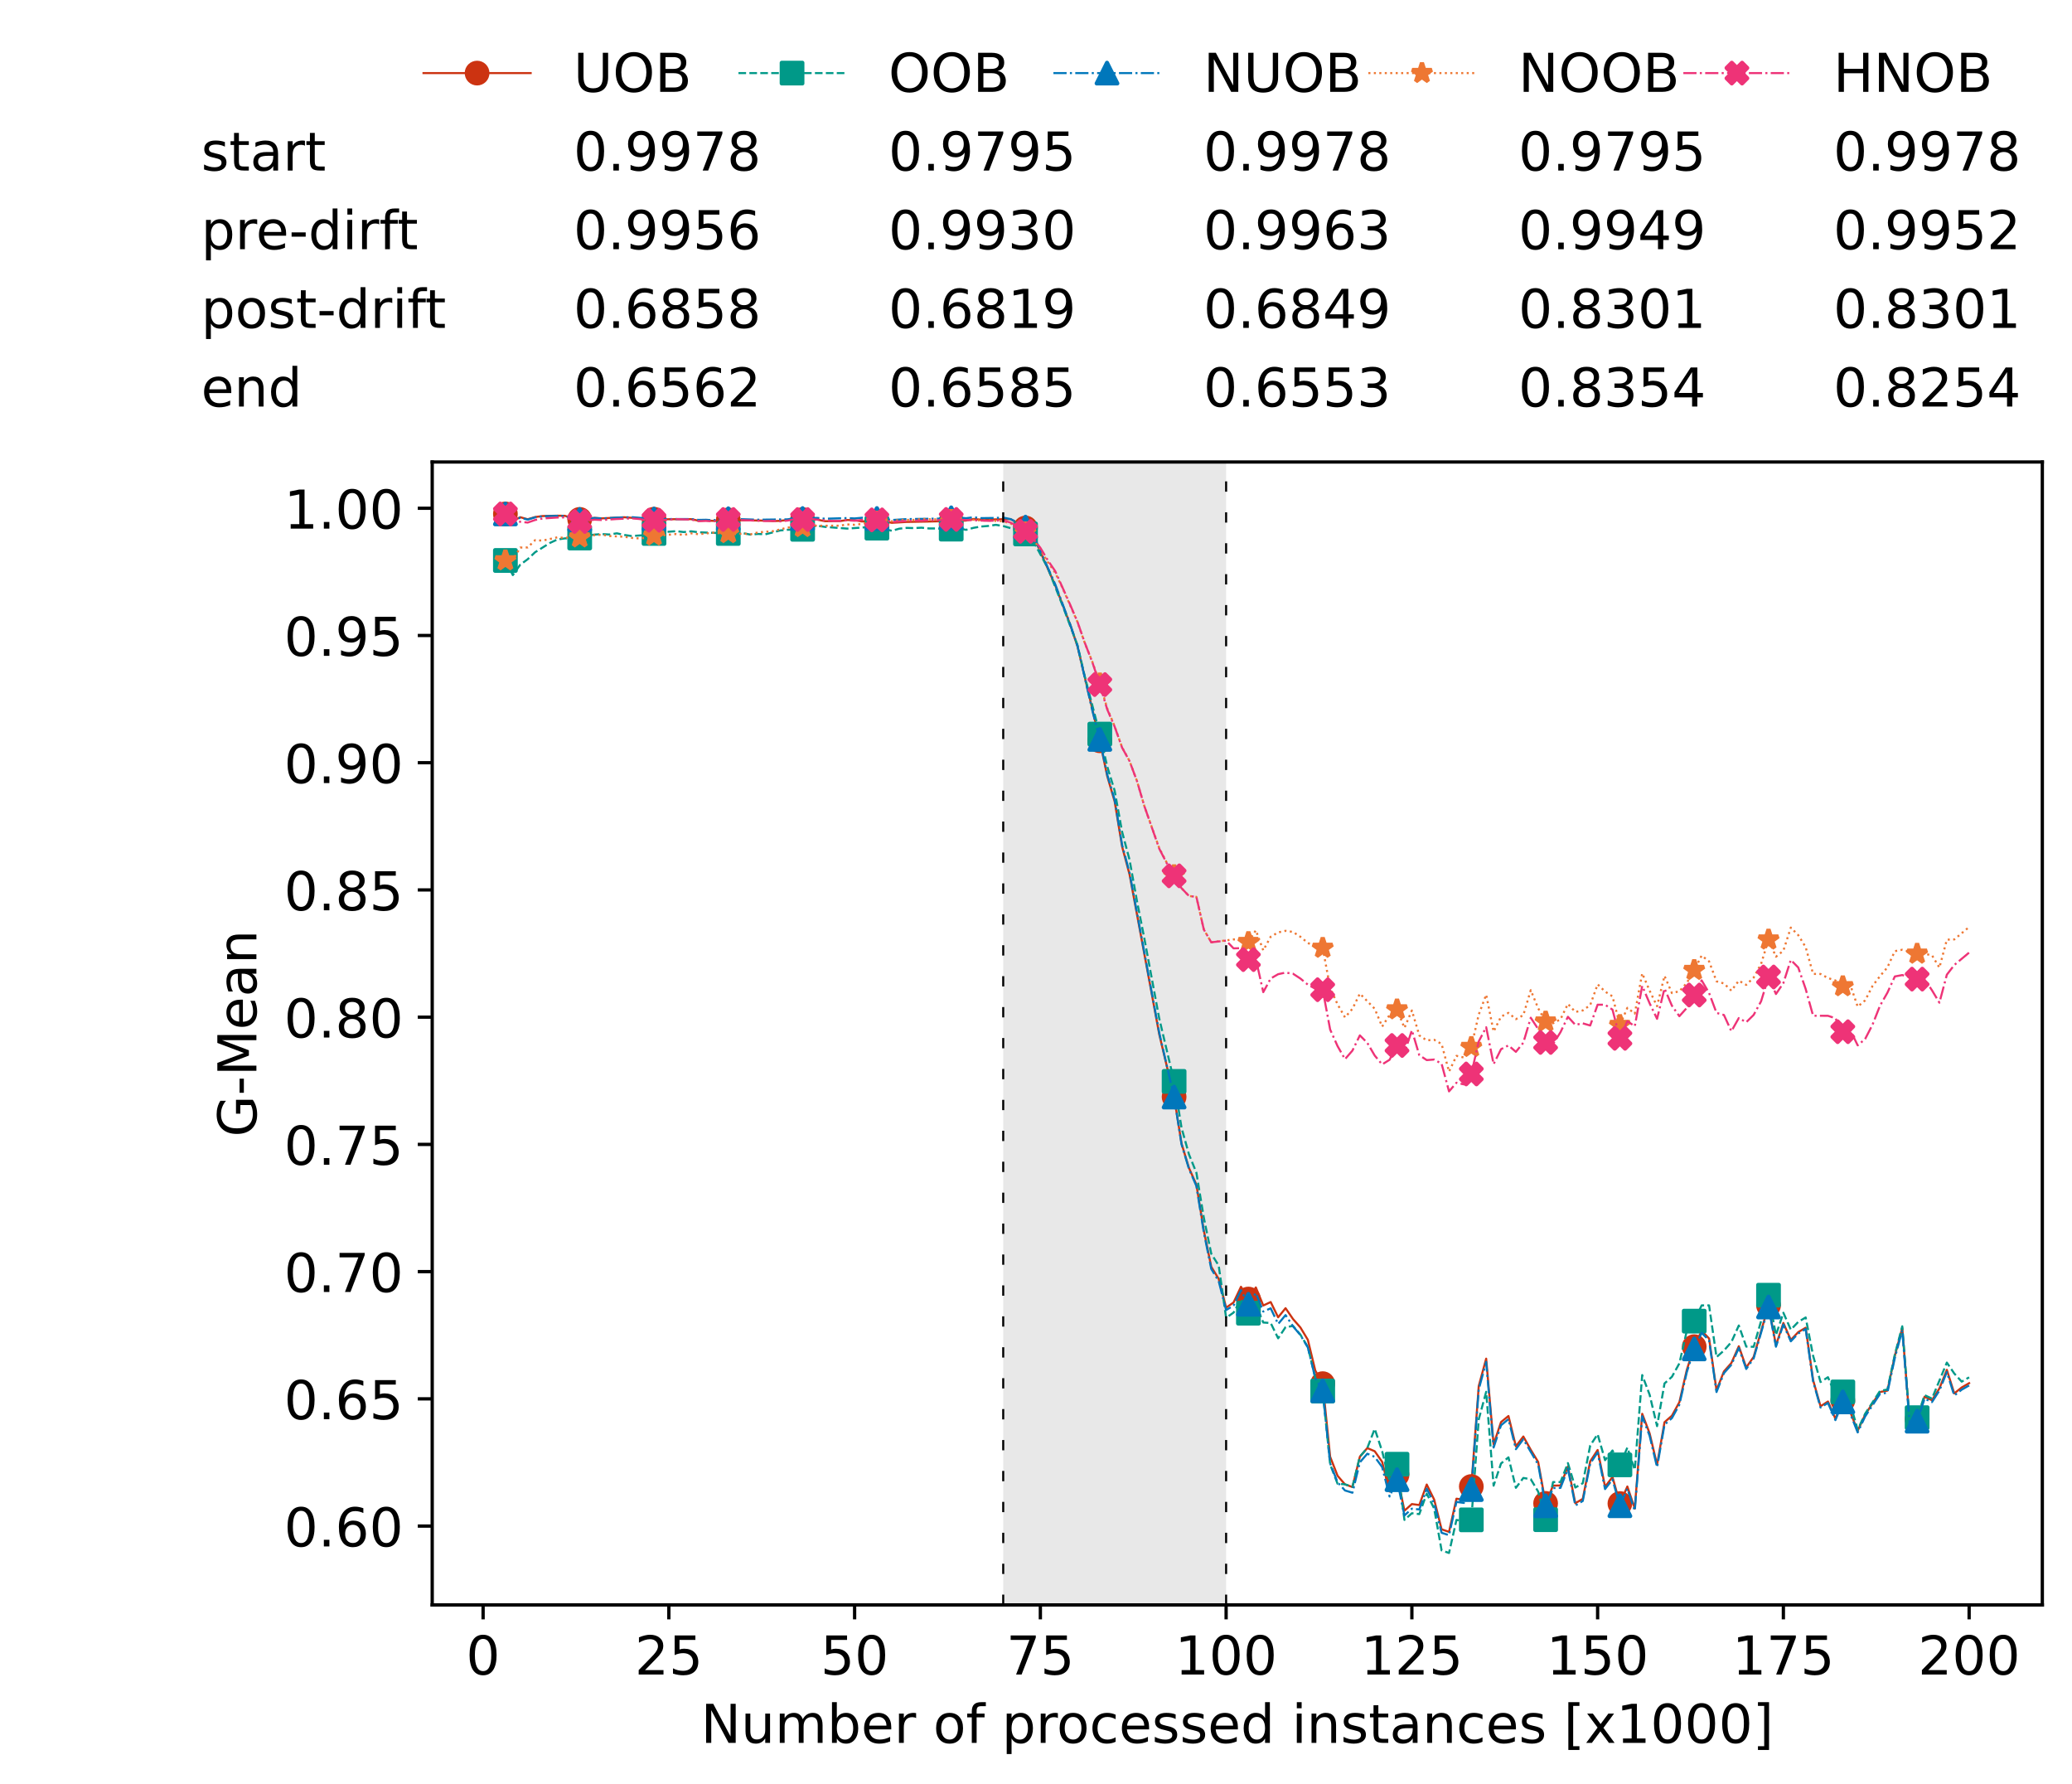 <?xml version="1.0" encoding="utf-8" standalone="no"?>
<!DOCTYPE svg PUBLIC "-//W3C//DTD SVG 1.1//EN"
  "http://www.w3.org/Graphics/SVG/1.1/DTD/svg11.dtd">
<!-- Created with matplotlib (https://matplotlib.org/) -->
<svg height="432.615pt" version="1.1" viewBox="0 0 502.65 432.615" width="502.65pt" xmlns="http://www.w3.org/2000/svg" xmlns:xlink="http://www.w3.org/1999/xlink">
 <defs>
  <style type="text/css">*{stroke-linecap:butt;stroke-linejoin:round;}</style>
 </defs>
 <g id="figure_1">
  <g id="patch_1">
   <path d="M 0 432.615 
L 502.65 432.615 
L 502.65 0 
L 0 0 
z
" style="fill:#ffffff;"/>
  </g>
  <g id="axes_1">
   <g id="patch_2">
    <path d="M 104.85 389.252 
L 495.45 389.252 
L 495.45 112.052 
L 104.85 112.052 
z
" style="fill:#ffffff;"/>
   </g>
   <g id="patch_3">
    <path clip-path="url(#p2c4aef47da)" d="M 297.446 389.252 
L 297.446 112.052 
L 243.372 112.052 
L 243.372 389.252 
z
" style="fill:#d3d3d3;opacity:0.5;"/>
   </g>
   <g id="matplotlib.axis_1">
    <g id="xtick_1">
     <g id="line2d_1">
      <defs>
       <path d="M 0 0 
L 0 3.5 
" id="mabdf5cae7e" style="stroke:#000000;stroke-width:0.8;"/>
      </defs>
      <g>
       <use style="stroke:#000000;stroke-width:0.8;" x="117.197" xlink:href="#mabdf5cae7e" y="389.252"/>
      </g>
     </g>
     <g id="text_1">
      <!-- 0 -->
      <g transform="translate(113.061 406.13)scale(0.13 -0.13)">
       <defs>
        <path d="M 31.781 66.406 
Q 24.172 66.406 20.328 58.906 
Q 16.5 51.422 16.5 36.375 
Q 16.5 21.391 20.328 13.891 
Q 24.172 6.391 31.781 6.391 
Q 39.453 6.391 43.281 13.891 
Q 47.125 21.391 47.125 36.375 
Q 47.125 51.422 43.281 58.906 
Q 39.453 66.406 31.781 66.406 
z
M 31.781 74.219 
Q 44.047 74.219 50.516 64.516 
Q 56.984 54.828 56.984 36.375 
Q 56.984 17.969 50.516 8.266 
Q 44.047 -1.422 31.781 -1.422 
Q 19.531 -1.422 13.062 8.266 
Q 6.594 17.969 6.594 36.375 
Q 6.594 54.828 13.062 64.516 
Q 19.531 74.219 31.781 74.219 
z
" id="DejaVuSans-48"/>
       </defs>
       <use xlink:href="#DejaVuSans-48"/>
      </g>
     </g>
    </g>
    <g id="xtick_2">
     <g id="line2d_2">
      <g>
       <use style="stroke:#000000;stroke-width:0.8;" x="162.259" xlink:href="#mabdf5cae7e" y="389.252"/>
      </g>
     </g>
     <g id="text_2">
      <!-- 25 -->
      <g transform="translate(153.988 406.13)scale(0.13 -0.13)">
       <defs>
        <path d="M 19.188 8.297 
L 53.609 8.297 
L 53.609 0 
L 7.328 0 
L 7.328 8.297 
Q 12.938 14.109 22.625 23.891 
Q 32.328 33.688 34.812 36.531 
Q 39.547 41.844 41.422 45.531 
Q 43.312 49.219 43.312 52.781 
Q 43.312 58.594 39.234 62.25 
Q 35.156 65.922 28.609 65.922 
Q 23.969 65.922 18.812 64.312 
Q 13.672 62.703 7.812 59.422 
L 7.812 69.391 
Q 13.766 71.781 18.938 73 
Q 24.125 74.219 28.422 74.219 
Q 39.75 74.219 46.484 68.547 
Q 53.219 62.891 53.219 53.422 
Q 53.219 48.922 51.531 44.891 
Q 49.859 40.875 45.406 35.406 
Q 44.188 33.984 37.641 27.219 
Q 31.109 20.453 19.188 8.297 
z
" id="DejaVuSans-50"/>
        <path d="M 10.797 72.906 
L 49.516 72.906 
L 49.516 64.594 
L 19.828 64.594 
L 19.828 46.734 
Q 21.969 47.469 24.109 47.828 
Q 26.266 48.188 28.422 48.188 
Q 40.625 48.188 47.75 41.5 
Q 54.891 34.812 54.891 23.391 
Q 54.891 11.625 47.562 5.094 
Q 40.234 -1.422 26.906 -1.422 
Q 22.312 -1.422 17.547 -0.641 
Q 12.797 0.141 7.719 1.703 
L 7.719 11.625 
Q 12.109 9.234 16.797 8.062 
Q 21.484 6.891 26.703 6.891 
Q 35.156 6.891 40.078 11.328 
Q 45.016 15.766 45.016 23.391 
Q 45.016 31 40.078 35.438 
Q 35.156 39.891 26.703 39.891 
Q 22.75 39.891 18.812 39.016 
Q 14.891 38.141 10.797 36.281 
z
" id="DejaVuSans-53"/>
       </defs>
       <use xlink:href="#DejaVuSans-50"/>
       <use x="63.623" xlink:href="#DejaVuSans-53"/>
      </g>
     </g>
    </g>
    <g id="xtick_3">
     <g id="line2d_3">
      <g>
       <use style="stroke:#000000;stroke-width:0.8;" x="207.322" xlink:href="#mabdf5cae7e" y="389.252"/>
      </g>
     </g>
     <g id="text_3">
      <!-- 50 -->
      <g transform="translate(199.05 406.13)scale(0.13 -0.13)">
       <use xlink:href="#DejaVuSans-53"/>
       <use x="63.623" xlink:href="#DejaVuSans-48"/>
      </g>
     </g>
    </g>
    <g id="xtick_4">
     <g id="line2d_4">
      <g>
       <use style="stroke:#000000;stroke-width:0.8;" x="252.384" xlink:href="#mabdf5cae7e" y="389.252"/>
      </g>
     </g>
     <g id="text_4">
      <!-- 75 -->
      <g transform="translate(244.113 406.13)scale(0.13 -0.13)">
       <defs>
        <path d="M 8.203 72.906 
L 55.078 72.906 
L 55.078 68.703 
L 28.609 0 
L 18.312 0 
L 43.219 64.594 
L 8.203 64.594 
z
" id="DejaVuSans-55"/>
       </defs>
       <use xlink:href="#DejaVuSans-55"/>
       <use x="63.623" xlink:href="#DejaVuSans-53"/>
      </g>
     </g>
    </g>
    <g id="xtick_5">
     <g id="line2d_5">
      <g>
       <use style="stroke:#000000;stroke-width:0.8;" x="297.446" xlink:href="#mabdf5cae7e" y="389.252"/>
      </g>
     </g>
     <g id="text_5">
      <!-- 100 -->
      <g transform="translate(285.039 406.13)scale(0.13 -0.13)">
       <defs>
        <path d="M 12.406 8.297 
L 28.516 8.297 
L 28.516 63.922 
L 10.984 60.406 
L 10.984 69.391 
L 28.422 72.906 
L 38.281 72.906 
L 38.281 8.297 
L 54.391 8.297 
L 54.391 0 
L 12.406 0 
z
" id="DejaVuSans-49"/>
       </defs>
       <use xlink:href="#DejaVuSans-49"/>
       <use x="63.623" xlink:href="#DejaVuSans-48"/>
       <use x="127.246" xlink:href="#DejaVuSans-48"/>
      </g>
     </g>
    </g>
    <g id="xtick_6">
     <g id="line2d_6">
      <g>
       <use style="stroke:#000000;stroke-width:0.8;" x="342.509" xlink:href="#mabdf5cae7e" y="389.252"/>
      </g>
     </g>
     <g id="text_6">
      <!-- 125 -->
      <g transform="translate(330.102 406.13)scale(0.13 -0.13)">
       <use xlink:href="#DejaVuSans-49"/>
       <use x="63.623" xlink:href="#DejaVuSans-50"/>
       <use x="127.246" xlink:href="#DejaVuSans-53"/>
      </g>
     </g>
    </g>
    <g id="xtick_7">
     <g id="line2d_7">
      <g>
       <use style="stroke:#000000;stroke-width:0.8;" x="387.571" xlink:href="#mabdf5cae7e" y="389.252"/>
      </g>
     </g>
     <g id="text_7">
      <!-- 150 -->
      <g transform="translate(375.164 406.13)scale(0.13 -0.13)">
       <use xlink:href="#DejaVuSans-49"/>
       <use x="63.623" xlink:href="#DejaVuSans-53"/>
       <use x="127.246" xlink:href="#DejaVuSans-48"/>
      </g>
     </g>
    </g>
    <g id="xtick_8">
     <g id="line2d_8">
      <g>
       <use style="stroke:#000000;stroke-width:0.8;" x="432.633" xlink:href="#mabdf5cae7e" y="389.252"/>
      </g>
     </g>
     <g id="text_8">
      <!-- 175 -->
      <g transform="translate(420.226 406.13)scale(0.13 -0.13)">
       <use xlink:href="#DejaVuSans-49"/>
       <use x="63.623" xlink:href="#DejaVuSans-55"/>
       <use x="127.246" xlink:href="#DejaVuSans-53"/>
      </g>
     </g>
    </g>
    <g id="xtick_9">
     <g id="line2d_9">
      <g>
       <use style="stroke:#000000;stroke-width:0.8;" x="477.695" xlink:href="#mabdf5cae7e" y="389.252"/>
      </g>
     </g>
     <g id="text_9">
      <!-- 200 -->
      <g transform="translate(465.289 406.13)scale(0.13 -0.13)">
       <use xlink:href="#DejaVuSans-50"/>
       <use x="63.623" xlink:href="#DejaVuSans-48"/>
       <use x="127.246" xlink:href="#DejaVuSans-48"/>
      </g>
     </g>
    </g>
    <g id="text_10">
     <!-- Number of processed instances [x1000] -->
     <g transform="translate(170.025 422.711)scale(0.13 -0.13)">
      <defs>
       <path d="M 9.812 72.906 
L 23.094 72.906 
L 55.422 11.922 
L 55.422 72.906 
L 64.984 72.906 
L 64.984 0 
L 51.703 0 
L 19.391 60.984 
L 19.391 0 
L 9.812 0 
z
" id="DejaVuSans-78"/>
       <path d="M 8.5 21.578 
L 8.5 54.688 
L 17.484 54.688 
L 17.484 21.922 
Q 17.484 14.156 20.5 10.266 
Q 23.531 6.391 29.594 6.391 
Q 36.859 6.391 41.078 11.031 
Q 45.312 15.672 45.312 23.688 
L 45.312 54.688 
L 54.297 54.688 
L 54.297 0 
L 45.312 0 
L 45.312 8.406 
Q 42.047 3.422 37.719 1 
Q 33.406 -1.422 27.688 -1.422 
Q 18.266 -1.422 13.375 4.438 
Q 8.5 10.297 8.5 21.578 
z
M 31.109 56 
z
" id="DejaVuSans-117"/>
       <path d="M 52 44.188 
Q 55.375 50.25 60.062 53.125 
Q 64.75 56 71.094 56 
Q 79.641 56 84.281 50.016 
Q 88.922 44.047 88.922 33.016 
L 88.922 0 
L 79.891 0 
L 79.891 32.719 
Q 79.891 40.578 77.094 44.375 
Q 74.312 48.188 68.609 48.188 
Q 61.625 48.188 57.562 43.547 
Q 53.516 38.922 53.516 30.906 
L 53.516 0 
L 44.484 0 
L 44.484 32.719 
Q 44.484 40.625 41.703 44.406 
Q 38.922 48.188 33.109 48.188 
Q 26.219 48.188 22.156 43.531 
Q 18.109 38.875 18.109 30.906 
L 18.109 0 
L 9.078 0 
L 9.078 54.688 
L 18.109 54.688 
L 18.109 46.188 
Q 21.188 51.219 25.484 53.609 
Q 29.781 56 35.688 56 
Q 41.656 56 45.828 52.969 
Q 50 49.953 52 44.188 
z
" id="DejaVuSans-109"/>
       <path d="M 48.688 27.297 
Q 48.688 37.203 44.609 42.844 
Q 40.531 48.484 33.406 48.484 
Q 26.266 48.484 22.188 42.844 
Q 18.109 37.203 18.109 27.297 
Q 18.109 17.391 22.188 11.75 
Q 26.266 6.109 33.406 6.109 
Q 40.531 6.109 44.609 11.75 
Q 48.688 17.391 48.688 27.297 
z
M 18.109 46.391 
Q 20.953 51.266 25.266 53.625 
Q 29.594 56 35.594 56 
Q 45.562 56 51.781 48.094 
Q 58.016 40.188 58.016 27.297 
Q 58.016 14.406 51.781 6.484 
Q 45.562 -1.422 35.594 -1.422 
Q 29.594 -1.422 25.266 0.953 
Q 20.953 3.328 18.109 8.203 
L 18.109 0 
L 9.078 0 
L 9.078 75.984 
L 18.109 75.984 
z
" id="DejaVuSans-98"/>
       <path d="M 56.203 29.594 
L 56.203 25.203 
L 14.891 25.203 
Q 15.484 15.922 20.484 11.062 
Q 25.484 6.203 34.422 6.203 
Q 39.594 6.203 44.453 7.469 
Q 49.312 8.734 54.109 11.281 
L 54.109 2.781 
Q 49.266 0.734 44.188 -0.344 
Q 39.109 -1.422 33.891 -1.422 
Q 20.797 -1.422 13.156 6.188 
Q 5.516 13.812 5.516 26.812 
Q 5.516 40.234 12.766 48.109 
Q 20.016 56 32.328 56 
Q 43.359 56 49.781 48.891 
Q 56.203 41.797 56.203 29.594 
z
M 47.219 32.234 
Q 47.125 39.594 43.094 43.984 
Q 39.062 48.391 32.422 48.391 
Q 24.906 48.391 20.391 44.141 
Q 15.875 39.891 15.188 32.172 
z
" id="DejaVuSans-101"/>
       <path d="M 41.109 46.297 
Q 39.594 47.172 37.812 47.578 
Q 36.031 48 33.891 48 
Q 26.266 48 22.188 43.047 
Q 18.109 38.094 18.109 28.812 
L 18.109 0 
L 9.078 0 
L 9.078 54.688 
L 18.109 54.688 
L 18.109 46.188 
Q 20.953 51.172 25.484 53.578 
Q 30.031 56 36.531 56 
Q 37.453 56 38.578 55.875 
Q 39.703 55.766 41.062 55.516 
z
" id="DejaVuSans-114"/>
       <path id="DejaVuSans-32"/>
       <path d="M 30.609 48.391 
Q 23.391 48.391 19.188 42.75 
Q 14.984 37.109 14.984 27.297 
Q 14.984 17.484 19.156 11.844 
Q 23.344 6.203 30.609 6.203 
Q 37.797 6.203 41.984 11.859 
Q 46.188 17.531 46.188 27.297 
Q 46.188 37.016 41.984 42.703 
Q 37.797 48.391 30.609 48.391 
z
M 30.609 56 
Q 42.328 56 49.016 48.375 
Q 55.719 40.766 55.719 27.297 
Q 55.719 13.875 49.016 6.219 
Q 42.328 -1.422 30.609 -1.422 
Q 18.844 -1.422 12.172 6.219 
Q 5.516 13.875 5.516 27.297 
Q 5.516 40.766 12.172 48.375 
Q 18.844 56 30.609 56 
z
" id="DejaVuSans-111"/>
       <path d="M 37.109 75.984 
L 37.109 68.5 
L 28.516 68.5 
Q 23.688 68.5 21.797 66.547 
Q 19.922 64.594 19.922 59.516 
L 19.922 54.688 
L 34.719 54.688 
L 34.719 47.703 
L 19.922 47.703 
L 19.922 0 
L 10.891 0 
L 10.891 47.703 
L 2.297 47.703 
L 2.297 54.688 
L 10.891 54.688 
L 10.891 58.5 
Q 10.891 67.625 15.141 71.797 
Q 19.391 75.984 28.609 75.984 
z
" id="DejaVuSans-102"/>
       <path d="M 18.109 8.203 
L 18.109 -20.797 
L 9.078 -20.797 
L 9.078 54.688 
L 18.109 54.688 
L 18.109 46.391 
Q 20.953 51.266 25.266 53.625 
Q 29.594 56 35.594 56 
Q 45.562 56 51.781 48.094 
Q 58.016 40.188 58.016 27.297 
Q 58.016 14.406 51.781 6.484 
Q 45.562 -1.422 35.594 -1.422 
Q 29.594 -1.422 25.266 0.953 
Q 20.953 3.328 18.109 8.203 
z
M 48.688 27.297 
Q 48.688 37.203 44.609 42.844 
Q 40.531 48.484 33.406 48.484 
Q 26.266 48.484 22.188 42.844 
Q 18.109 37.203 18.109 27.297 
Q 18.109 17.391 22.188 11.75 
Q 26.266 6.109 33.406 6.109 
Q 40.531 6.109 44.609 11.75 
Q 48.688 17.391 48.688 27.297 
z
" id="DejaVuSans-112"/>
       <path d="M 48.781 52.594 
L 48.781 44.188 
Q 44.969 46.297 41.141 47.344 
Q 37.312 48.391 33.406 48.391 
Q 24.656 48.391 19.812 42.844 
Q 14.984 37.312 14.984 27.297 
Q 14.984 17.281 19.812 11.734 
Q 24.656 6.203 33.406 6.203 
Q 37.312 6.203 41.141 7.25 
Q 44.969 8.297 48.781 10.406 
L 48.781 2.094 
Q 45.016 0.344 40.984 -0.531 
Q 36.969 -1.422 32.422 -1.422 
Q 20.062 -1.422 12.781 6.344 
Q 5.516 14.109 5.516 27.297 
Q 5.516 40.672 12.859 48.328 
Q 20.219 56 33.016 56 
Q 37.156 56 41.109 55.141 
Q 45.062 54.297 48.781 52.594 
z
" id="DejaVuSans-99"/>
       <path d="M 44.281 53.078 
L 44.281 44.578 
Q 40.484 46.531 36.375 47.5 
Q 32.281 48.484 27.875 48.484 
Q 21.188 48.484 17.844 46.438 
Q 14.5 44.391 14.5 40.281 
Q 14.5 37.156 16.891 35.375 
Q 19.281 33.594 26.516 31.984 
L 29.594 31.297 
Q 39.156 29.25 43.188 25.516 
Q 47.219 21.781 47.219 15.094 
Q 47.219 7.469 41.188 3.016 
Q 35.156 -1.422 24.609 -1.422 
Q 20.219 -1.422 15.453 -0.562 
Q 10.688 0.297 5.422 2 
L 5.422 11.281 
Q 10.406 8.688 15.234 7.391 
Q 20.062 6.109 24.812 6.109 
Q 31.156 6.109 34.562 8.281 
Q 37.984 10.453 37.984 14.406 
Q 37.984 18.062 35.516 20.016 
Q 33.062 21.969 24.703 23.781 
L 21.578 24.516 
Q 13.234 26.266 9.516 29.906 
Q 5.812 33.547 5.812 39.891 
Q 5.812 47.609 11.281 51.797 
Q 16.75 56 26.812 56 
Q 31.781 56 36.172 55.266 
Q 40.578 54.547 44.281 53.078 
z
" id="DejaVuSans-115"/>
       <path d="M 45.406 46.391 
L 45.406 75.984 
L 54.391 75.984 
L 54.391 0 
L 45.406 0 
L 45.406 8.203 
Q 42.578 3.328 38.25 0.953 
Q 33.938 -1.422 27.875 -1.422 
Q 17.969 -1.422 11.734 6.484 
Q 5.516 14.406 5.516 27.297 
Q 5.516 40.188 11.734 48.094 
Q 17.969 56 27.875 56 
Q 33.938 56 38.25 53.625 
Q 42.578 51.266 45.406 46.391 
z
M 14.797 27.297 
Q 14.797 17.391 18.875 11.75 
Q 22.953 6.109 30.078 6.109 
Q 37.203 6.109 41.297 11.75 
Q 45.406 17.391 45.406 27.297 
Q 45.406 37.203 41.297 42.844 
Q 37.203 48.484 30.078 48.484 
Q 22.953 48.484 18.875 42.844 
Q 14.797 37.203 14.797 27.297 
z
" id="DejaVuSans-100"/>
       <path d="M 9.422 54.688 
L 18.406 54.688 
L 18.406 0 
L 9.422 0 
z
M 9.422 75.984 
L 18.406 75.984 
L 18.406 64.594 
L 9.422 64.594 
z
" id="DejaVuSans-105"/>
       <path d="M 54.891 33.016 
L 54.891 0 
L 45.906 0 
L 45.906 32.719 
Q 45.906 40.484 42.875 44.328 
Q 39.844 48.188 33.797 48.188 
Q 26.516 48.188 22.312 43.547 
Q 18.109 38.922 18.109 30.906 
L 18.109 0 
L 9.078 0 
L 9.078 54.688 
L 18.109 54.688 
L 18.109 46.188 
Q 21.344 51.125 25.703 53.562 
Q 30.078 56 35.797 56 
Q 45.219 56 50.047 50.172 
Q 54.891 44.344 54.891 33.016 
z
" id="DejaVuSans-110"/>
       <path d="M 18.312 70.219 
L 18.312 54.688 
L 36.812 54.688 
L 36.812 47.703 
L 18.312 47.703 
L 18.312 18.016 
Q 18.312 11.328 20.141 9.422 
Q 21.969 7.516 27.594 7.516 
L 36.812 7.516 
L 36.812 0 
L 27.594 0 
Q 17.188 0 13.234 3.875 
Q 9.281 7.766 9.281 18.016 
L 9.281 47.703 
L 2.688 47.703 
L 2.688 54.688 
L 9.281 54.688 
L 9.281 70.219 
z
" id="DejaVuSans-116"/>
       <path d="M 34.281 27.484 
Q 23.391 27.484 19.188 25 
Q 14.984 22.516 14.984 16.5 
Q 14.984 11.719 18.141 8.906 
Q 21.297 6.109 26.703 6.109 
Q 34.188 6.109 38.703 11.406 
Q 43.219 16.703 43.219 25.484 
L 43.219 27.484 
z
M 52.203 31.203 
L 52.203 0 
L 43.219 0 
L 43.219 8.297 
Q 40.141 3.328 35.547 0.953 
Q 30.953 -1.422 24.312 -1.422 
Q 15.922 -1.422 10.953 3.297 
Q 6 8.016 6 15.922 
Q 6 25.141 12.172 29.828 
Q 18.359 34.516 30.609 34.516 
L 43.219 34.516 
L 43.219 35.406 
Q 43.219 41.609 39.141 45 
Q 35.062 48.391 27.688 48.391 
Q 23 48.391 18.547 47.266 
Q 14.109 46.141 10.016 43.891 
L 10.016 52.203 
Q 14.938 54.109 19.578 55.047 
Q 24.219 56 28.609 56 
Q 40.484 56 46.344 49.844 
Q 52.203 43.703 52.203 31.203 
z
" id="DejaVuSans-97"/>
       <path d="M 8.594 75.984 
L 29.297 75.984 
L 29.297 69 
L 17.578 69 
L 17.578 -6.203 
L 29.297 -6.203 
L 29.297 -13.188 
L 8.594 -13.188 
z
" id="DejaVuSans-91"/>
       <path d="M 54.891 54.688 
L 35.109 28.078 
L 55.906 0 
L 45.312 0 
L 29.391 21.484 
L 13.484 0 
L 2.875 0 
L 24.125 28.609 
L 4.688 54.688 
L 15.281 54.688 
L 29.781 35.203 
L 44.281 54.688 
z
" id="DejaVuSans-120"/>
       <path d="M 30.422 75.984 
L 30.422 -13.188 
L 9.719 -13.188 
L 9.719 -6.203 
L 21.391 -6.203 
L 21.391 69 
L 9.719 69 
L 9.719 75.984 
z
" id="DejaVuSans-93"/>
      </defs>
      <use xlink:href="#DejaVuSans-78"/>
      <use x="74.805" xlink:href="#DejaVuSans-117"/>
      <use x="138.184" xlink:href="#DejaVuSans-109"/>
      <use x="235.596" xlink:href="#DejaVuSans-98"/>
      <use x="299.072" xlink:href="#DejaVuSans-101"/>
      <use x="360.596" xlink:href="#DejaVuSans-114"/>
      <use x="401.709" xlink:href="#DejaVuSans-32"/>
      <use x="433.496" xlink:href="#DejaVuSans-111"/>
      <use x="494.678" xlink:href="#DejaVuSans-102"/>
      <use x="529.883" xlink:href="#DejaVuSans-32"/>
      <use x="561.67" xlink:href="#DejaVuSans-112"/>
      <use x="625.146" xlink:href="#DejaVuSans-114"/>
      <use x="664.01" xlink:href="#DejaVuSans-111"/>
      <use x="725.191" xlink:href="#DejaVuSans-99"/>
      <use x="780.172" xlink:href="#DejaVuSans-101"/>
      <use x="841.695" xlink:href="#DejaVuSans-115"/>
      <use x="893.795" xlink:href="#DejaVuSans-115"/>
      <use x="945.895" xlink:href="#DejaVuSans-101"/>
      <use x="1007.418" xlink:href="#DejaVuSans-100"/>
      <use x="1070.895" xlink:href="#DejaVuSans-32"/>
      <use x="1102.682" xlink:href="#DejaVuSans-105"/>
      <use x="1130.465" xlink:href="#DejaVuSans-110"/>
      <use x="1193.844" xlink:href="#DejaVuSans-115"/>
      <use x="1245.943" xlink:href="#DejaVuSans-116"/>
      <use x="1285.152" xlink:href="#DejaVuSans-97"/>
      <use x="1346.432" xlink:href="#DejaVuSans-110"/>
      <use x="1409.811" xlink:href="#DejaVuSans-99"/>
      <use x="1464.791" xlink:href="#DejaVuSans-101"/>
      <use x="1526.314" xlink:href="#DejaVuSans-115"/>
      <use x="1578.414" xlink:href="#DejaVuSans-32"/>
      <use x="1610.201" xlink:href="#DejaVuSans-91"/>
      <use x="1649.215" xlink:href="#DejaVuSans-120"/>
      <use x="1708.395" xlink:href="#DejaVuSans-49"/>
      <use x="1772.018" xlink:href="#DejaVuSans-48"/>
      <use x="1835.641" xlink:href="#DejaVuSans-48"/>
      <use x="1899.264" xlink:href="#DejaVuSans-48"/>
      <use x="1962.887" xlink:href="#DejaVuSans-93"/>
     </g>
    </g>
   </g>
   <g id="matplotlib.axis_2">
    <g id="ytick_1">
     <g id="line2d_10">
      <defs>
       <path d="M 0 0 
L -3.5 0 
" id="m6bb8423ccb" style="stroke:#000000;stroke-width:0.8;"/>
      </defs>
      <g>
       <use style="stroke:#000000;stroke-width:0.8;" x="104.85" xlink:href="#m6bb8423ccb" y="370.124"/>
      </g>
     </g>
     <g id="text_11">
      <!-- 0.60 -->
      <g transform="translate(68.905 375.063)scale(0.13 -0.13)">
       <defs>
        <path d="M 10.688 12.406 
L 21 12.406 
L 21 0 
L 10.688 0 
z
" id="DejaVuSans-46"/>
        <path d="M 33.016 40.375 
Q 26.375 40.375 22.484 35.828 
Q 18.609 31.297 18.609 23.391 
Q 18.609 15.531 22.484 10.953 
Q 26.375 6.391 33.016 6.391 
Q 39.656 6.391 43.531 10.953 
Q 47.406 15.531 47.406 23.391 
Q 47.406 31.297 43.531 35.828 
Q 39.656 40.375 33.016 40.375 
z
M 52.594 71.297 
L 52.594 62.312 
Q 48.875 64.062 45.094 64.984 
Q 41.312 65.922 37.594 65.922 
Q 27.828 65.922 22.672 59.328 
Q 17.531 52.734 16.797 39.406 
Q 19.672 43.656 24.016 45.922 
Q 28.375 48.188 33.594 48.188 
Q 44.578 48.188 50.953 41.516 
Q 57.328 34.859 57.328 23.391 
Q 57.328 12.156 50.688 5.359 
Q 44.047 -1.422 33.016 -1.422 
Q 20.359 -1.422 13.672 8.266 
Q 6.984 17.969 6.984 36.375 
Q 6.984 53.656 15.188 63.938 
Q 23.391 74.219 37.203 74.219 
Q 40.922 74.219 44.703 73.484 
Q 48.484 72.75 52.594 71.297 
z
" id="DejaVuSans-54"/>
       </defs>
       <use xlink:href="#DejaVuSans-48"/>
       <use x="63.623" xlink:href="#DejaVuSans-46"/>
       <use x="95.41" xlink:href="#DejaVuSans-54"/>
       <use x="159.033" xlink:href="#DejaVuSans-48"/>
      </g>
     </g>
    </g>
    <g id="ytick_2">
     <g id="line2d_11">
      <g>
       <use style="stroke:#000000;stroke-width:0.8;" x="104.85" xlink:href="#m6bb8423ccb" y="339.267"/>
      </g>
     </g>
     <g id="text_12">
      <!-- 0.65 -->
      <g transform="translate(68.905 344.206)scale(0.13 -0.13)">
       <use xlink:href="#DejaVuSans-48"/>
       <use x="63.623" xlink:href="#DejaVuSans-46"/>
       <use x="95.41" xlink:href="#DejaVuSans-54"/>
       <use x="159.033" xlink:href="#DejaVuSans-53"/>
      </g>
     </g>
    </g>
    <g id="ytick_3">
     <g id="line2d_12">
      <g>
       <use style="stroke:#000000;stroke-width:0.8;" x="104.85" xlink:href="#m6bb8423ccb" y="308.41"/>
      </g>
     </g>
     <g id="text_13">
      <!-- 0.70 -->
      <g transform="translate(68.905 313.349)scale(0.13 -0.13)">
       <use xlink:href="#DejaVuSans-48"/>
       <use x="63.623" xlink:href="#DejaVuSans-46"/>
       <use x="95.41" xlink:href="#DejaVuSans-55"/>
       <use x="159.033" xlink:href="#DejaVuSans-48"/>
      </g>
     </g>
    </g>
    <g id="ytick_4">
     <g id="line2d_13">
      <g>
       <use style="stroke:#000000;stroke-width:0.8;" x="104.85" xlink:href="#m6bb8423ccb" y="277.553"/>
      </g>
     </g>
     <g id="text_14">
      <!-- 0.75 -->
      <g transform="translate(68.905 282.492)scale(0.13 -0.13)">
       <use xlink:href="#DejaVuSans-48"/>
       <use x="63.623" xlink:href="#DejaVuSans-46"/>
       <use x="95.41" xlink:href="#DejaVuSans-55"/>
       <use x="159.033" xlink:href="#DejaVuSans-53"/>
      </g>
     </g>
    </g>
    <g id="ytick_5">
     <g id="line2d_14">
      <g>
       <use style="stroke:#000000;stroke-width:0.8;" x="104.85" xlink:href="#m6bb8423ccb" y="246.696"/>
      </g>
     </g>
     <g id="text_15">
      <!-- 0.80 -->
      <g transform="translate(68.905 251.635)scale(0.13 -0.13)">
       <defs>
        <path d="M 31.781 34.625 
Q 24.75 34.625 20.719 30.859 
Q 16.703 27.094 16.703 20.516 
Q 16.703 13.922 20.719 10.156 
Q 24.75 6.391 31.781 6.391 
Q 38.812 6.391 42.859 10.172 
Q 46.922 13.969 46.922 20.516 
Q 46.922 27.094 42.891 30.859 
Q 38.875 34.625 31.781 34.625 
z
M 21.922 38.812 
Q 15.578 40.375 12.031 44.719 
Q 8.5 49.078 8.5 55.328 
Q 8.5 64.062 14.719 69.141 
Q 20.953 74.219 31.781 74.219 
Q 42.672 74.219 48.875 69.141 
Q 55.078 64.062 55.078 55.328 
Q 55.078 49.078 51.531 44.719 
Q 48 40.375 41.703 38.812 
Q 48.828 37.156 52.797 32.312 
Q 56.781 27.484 56.781 20.516 
Q 56.781 9.906 50.312 4.234 
Q 43.844 -1.422 31.781 -1.422 
Q 19.734 -1.422 13.25 4.234 
Q 6.781 9.906 6.781 20.516 
Q 6.781 27.484 10.781 32.312 
Q 14.797 37.156 21.922 38.812 
z
M 18.312 54.391 
Q 18.312 48.734 21.844 45.562 
Q 25.391 42.391 31.781 42.391 
Q 38.141 42.391 41.719 45.562 
Q 45.312 48.734 45.312 54.391 
Q 45.312 60.062 41.719 63.234 
Q 38.141 66.406 31.781 66.406 
Q 25.391 66.406 21.844 63.234 
Q 18.312 60.062 18.312 54.391 
z
" id="DejaVuSans-56"/>
       </defs>
       <use xlink:href="#DejaVuSans-48"/>
       <use x="63.623" xlink:href="#DejaVuSans-46"/>
       <use x="95.41" xlink:href="#DejaVuSans-56"/>
       <use x="159.033" xlink:href="#DejaVuSans-48"/>
      </g>
     </g>
    </g>
    <g id="ytick_6">
     <g id="line2d_15">
      <g>
       <use style="stroke:#000000;stroke-width:0.8;" x="104.85" xlink:href="#m6bb8423ccb" y="215.839"/>
      </g>
     </g>
     <g id="text_16">
      <!-- 0.85 -->
      <g transform="translate(68.905 220.778)scale(0.13 -0.13)">
       <use xlink:href="#DejaVuSans-48"/>
       <use x="63.623" xlink:href="#DejaVuSans-46"/>
       <use x="95.41" xlink:href="#DejaVuSans-56"/>
       <use x="159.033" xlink:href="#DejaVuSans-53"/>
      </g>
     </g>
    </g>
    <g id="ytick_7">
     <g id="line2d_16">
      <g>
       <use style="stroke:#000000;stroke-width:0.8;" x="104.85" xlink:href="#m6bb8423ccb" y="184.982"/>
      </g>
     </g>
     <g id="text_17">
      <!-- 0.90 -->
      <g transform="translate(68.905 189.921)scale(0.13 -0.13)">
       <defs>
        <path d="M 10.984 1.516 
L 10.984 10.5 
Q 14.703 8.734 18.5 7.812 
Q 22.312 6.891 25.984 6.891 
Q 35.75 6.891 40.891 13.453 
Q 46.047 20.016 46.781 33.406 
Q 43.953 29.203 39.594 26.953 
Q 35.25 24.703 29.984 24.703 
Q 19.047 24.703 12.672 31.312 
Q 6.297 37.938 6.297 49.422 
Q 6.297 60.641 12.938 67.422 
Q 19.578 74.219 30.609 74.219 
Q 43.266 74.219 49.922 64.516 
Q 56.594 54.828 56.594 36.375 
Q 56.594 19.141 48.406 8.859 
Q 40.234 -1.422 26.422 -1.422 
Q 22.703 -1.422 18.891 -0.688 
Q 15.094 0.047 10.984 1.516 
z
M 30.609 32.422 
Q 37.25 32.422 41.125 36.953 
Q 45.016 41.5 45.016 49.422 
Q 45.016 57.281 41.125 61.844 
Q 37.25 66.406 30.609 66.406 
Q 23.969 66.406 20.094 61.844 
Q 16.219 57.281 16.219 49.422 
Q 16.219 41.5 20.094 36.953 
Q 23.969 32.422 30.609 32.422 
z
" id="DejaVuSans-57"/>
       </defs>
       <use xlink:href="#DejaVuSans-48"/>
       <use x="63.623" xlink:href="#DejaVuSans-46"/>
       <use x="95.41" xlink:href="#DejaVuSans-57"/>
       <use x="159.033" xlink:href="#DejaVuSans-48"/>
      </g>
     </g>
    </g>
    <g id="ytick_8">
     <g id="line2d_17">
      <g>
       <use style="stroke:#000000;stroke-width:0.8;" x="104.85" xlink:href="#m6bb8423ccb" y="154.125"/>
      </g>
     </g>
     <g id="text_18">
      <!-- 0.95 -->
      <g transform="translate(68.905 159.064)scale(0.13 -0.13)">
       <use xlink:href="#DejaVuSans-48"/>
       <use x="63.623" xlink:href="#DejaVuSans-46"/>
       <use x="95.41" xlink:href="#DejaVuSans-57"/>
       <use x="159.033" xlink:href="#DejaVuSans-53"/>
      </g>
     </g>
    </g>
    <g id="ytick_9">
     <g id="line2d_18">
      <g>
       <use style="stroke:#000000;stroke-width:0.8;" x="104.85" xlink:href="#m6bb8423ccb" y="123.268"/>
      </g>
     </g>
     <g id="text_19">
      <!-- 1.00 -->
      <g transform="translate(68.905 128.207)scale(0.13 -0.13)">
       <use xlink:href="#DejaVuSans-49"/>
       <use x="63.623" xlink:href="#DejaVuSans-46"/>
       <use x="95.41" xlink:href="#DejaVuSans-48"/>
       <use x="159.033" xlink:href="#DejaVuSans-48"/>
      </g>
     </g>
    </g>
    <g id="text_20">
     <!-- G-Mean -->
     <g transform="translate(62.201 275.744)rotate(-90)scale(0.13 -0.13)">
      <defs>
       <path d="M 59.516 10.406 
L 59.516 29.984 
L 43.406 29.984 
L 43.406 38.094 
L 69.281 38.094 
L 69.281 6.781 
Q 63.578 2.734 56.688 0.656 
Q 49.812 -1.422 42 -1.422 
Q 24.906 -1.422 15.25 8.562 
Q 5.609 18.562 5.609 36.375 
Q 5.609 54.25 15.25 64.234 
Q 24.906 74.219 42 74.219 
Q 49.125 74.219 55.547 72.453 
Q 61.969 70.703 67.391 67.281 
L 67.391 56.781 
Q 61.922 61.422 55.766 63.766 
Q 49.609 66.109 42.828 66.109 
Q 29.438 66.109 22.719 58.641 
Q 16.016 51.172 16.016 36.375 
Q 16.016 21.625 22.719 14.156 
Q 29.438 6.688 42.828 6.688 
Q 48.047 6.688 52.141 7.594 
Q 56.25 8.5 59.516 10.406 
z
" id="DejaVuSans-71"/>
       <path d="M 4.891 31.391 
L 31.203 31.391 
L 31.203 23.391 
L 4.891 23.391 
z
" id="DejaVuSans-45"/>
       <path d="M 9.812 72.906 
L 24.516 72.906 
L 43.109 23.297 
L 61.812 72.906 
L 76.516 72.906 
L 76.516 0 
L 66.891 0 
L 66.891 64.016 
L 48.094 14.016 
L 38.188 14.016 
L 19.391 64.016 
L 19.391 0 
L 9.812 0 
z
" id="DejaVuSans-77"/>
      </defs>
      <use xlink:href="#DejaVuSans-71"/>
      <use x="77.49" xlink:href="#DejaVuSans-45"/>
      <use x="113.574" xlink:href="#DejaVuSans-77"/>
      <use x="199.854" xlink:href="#DejaVuSans-101"/>
      <use x="261.377" xlink:href="#DejaVuSans-97"/>
      <use x="322.656" xlink:href="#DejaVuSans-110"/>
     </g>
    </g>
   </g>
   <g id="line2d_19"/>
   <g id="line2d_20"/>
   <g id="line2d_21"/>
   <g id="line2d_22"/>
   <g id="line2d_23"/>
   <g id="line2d_24">
    <path clip-path="url(#p2c4aef47da)" d="M 122.605 124.652 
L 124.407 126.349 
L 126.21 125.437 
L 128.012 125.937 
L 129.815 125.404 
L 131.617 125.16 
L 135.222 125.072 
L 137.024 125.1 
L 138.827 125.644 
L 140.629 125.969 
L 144.234 125.606 
L 146.037 125.723 
L 151.444 125.453 
L 155.049 125.711 
L 156.852 125.955 
L 167.667 125.91 
L 169.469 126.287 
L 171.272 126.235 
L 173.074 126.331 
L 176.679 126.096 
L 180.284 126.199 
L 185.692 126.266 
L 187.494 126.381 
L 189.297 126.319 
L 192.902 125.858 
L 194.704 126.014 
L 196.507 125.886 
L 198.309 126.033 
L 200.112 126.406 
L 203.717 126.39 
L 205.519 126.117 
L 207.322 126.169 
L 209.124 126.478 
L 210.927 126.286 
L 212.729 126.448 
L 214.532 126.43 
L 216.334 126.801 
L 219.939 126.587 
L 225.347 126.49 
L 230.754 126.361 
L 234.359 126.259 
L 236.162 125.869 
L 237.964 126.028 
L 245.174 125.903 
L 248.779 128.055 
L 250.581 129.782 
L 255.989 141.962 
L 259.594 151.43 
L 261.396 156.772 
L 266.804 179.665 
L 268.606 188.244 
L 270.409 194.395 
L 272.211 205.32 
L 274.014 212.068 
L 279.421 241.135 
L 281.224 250.854 
L 284.829 266.03 
L 286.631 277.35 
L 288.434 283.28 
L 290.236 287.319 
L 292.039 298.471 
L 293.841 307.238 
L 295.644 310.177 
L 297.446 317.151 
L 299.249 315.897 
L 301.051 312.085 
L 302.854 315.062 
L 304.656 312.247 
L 306.459 316.631 
L 308.261 315.788 
L 310.064 319.492 
L 311.866 317.279 
L 313.669 319.904 
L 315.471 321.963 
L 317.274 324.958 
L 319.076 332.4 
L 320.879 335.583 
L 322.681 353.307 
L 324.484 357.929 
L 326.286 360.017 
L 328.089 360.652 
L 329.891 353.313 
L 331.694 351.205 
L 333.496 351.976 
L 335.299 354.543 
L 337.101 361.755 
L 338.904 357.717 
L 340.706 366.4 
L 342.509 364.786 
L 344.311 365.018 
L 346.114 360.047 
L 347.916 363.697 
L 349.719 370.906 
L 351.521 371.538 
L 353.324 363.481 
L 355.126 363.757 
L 356.928 360.528 
L 358.731 336.158 
L 360.533 329.518 
L 362.336 350.29 
L 364.138 344.901 
L 365.941 343.428 
L 367.743 350.796 
L 369.546 348.396 
L 371.348 351.615 
L 373.151 354.586 
L 374.953 364.626 
L 376.756 360.317 
L 378.558 360.283 
L 380.361 355.674 
L 382.163 364.584 
L 383.966 363.521 
L 385.768 354.43 
L 387.571 351.672 
L 389.373 360.579 
L 391.176 358.221 
L 392.978 364.663 
L 394.781 360.523 
L 396.583 365.868 
L 398.386 342.892 
L 400.188 347.646 
L 401.991 355.26 
L 403.793 344.936 
L 405.596 343.353 
L 407.398 340.09 
L 409.201 332.254 
L 411.003 326.613 
L 412.806 322.755 
L 414.608 324.633 
L 416.411 337.185 
L 418.213 332.613 
L 420.016 330.581 
L 421.818 326.515 
L 423.621 331.652 
L 425.423 329.09 
L 429.028 316.608 
L 430.831 326.27 
L 432.633 320.867 
L 434.436 324.976 
L 436.238 323.086 
L 438.041 322.022 
L 439.843 334.713 
L 441.646 341.069 
L 443.448 339.913 
L 445.251 344.084 
L 447.053 339.687 
L 448.856 342.467 
L 450.658 347.017 
L 452.461 343.122 
L 456.066 337.61 
L 457.868 337.276 
L 459.671 328.828 
L 461.473 322.08 
L 463.276 344.998 
L 465.078 344.198 
L 466.881 338.751 
L 468.683 339.606 
L 470.485 336.732 
L 472.288 332.231 
L 474.09 337.956 
L 475.893 336.51 
L 477.695 335.463 
L 477.695 335.463 
" style="fill:none;stroke:#cc3311;stroke-linecap:square;stroke-width:0.5;"/>
    <defs>
     <path d="M 0 2.5 
C 0.663 2.5 1.299 2.237 1.768 1.768 
C 2.237 1.299 2.5 0.663 2.5 0 
C 2.5 -0.663 2.237 -1.299 1.768 -1.768 
C 1.299 -2.237 0.663 -2.5 0 -2.5 
C -0.663 -2.5 -1.299 -2.237 -1.768 -1.768 
C -2.237 -1.299 -2.5 -0.663 -2.5 0 
C -2.5 0.663 -2.237 1.299 -1.768 1.768 
C -1.299 2.237 -0.663 2.5 0 2.5 
z
" id="m1ecae49ef4" style="stroke:#cc3311;"/>
    </defs>
    <g clip-path="url(#p2c4aef47da)">
     <use style="fill:#cc3311;stroke:#cc3311;" x="122.605" xlink:href="#m1ecae49ef4" y="124.652"/>
     <use style="fill:#cc3311;stroke:#cc3311;" x="140.629" xlink:href="#m1ecae49ef4" y="125.969"/>
     <use style="fill:#cc3311;stroke:#cc3311;" x="158.654" xlink:href="#m1ecae49ef4" y="125.937"/>
     <use style="fill:#cc3311;stroke:#cc3311;" x="176.679" xlink:href="#m1ecae49ef4" y="126.096"/>
     <use style="fill:#cc3311;stroke:#cc3311;" x="194.704" xlink:href="#m1ecae49ef4" y="126.014"/>
     <use style="fill:#cc3311;stroke:#cc3311;" x="212.729" xlink:href="#m1ecae49ef4" y="126.448"/>
     <use style="fill:#cc3311;stroke:#cc3311;" x="230.754" xlink:href="#m1ecae49ef4" y="126.361"/>
     <use style="fill:#cc3311;stroke:#cc3311;" x="248.779" xlink:href="#m1ecae49ef4" y="128.055"/>
     <use style="fill:#cc3311;stroke:#cc3311;" x="266.804" xlink:href="#m1ecae49ef4" y="179.665"/>
     <use style="fill:#cc3311;stroke:#cc3311;" x="284.829" xlink:href="#m1ecae49ef4" y="266.03"/>
     <use style="fill:#cc3311;stroke:#cc3311;" x="302.854" xlink:href="#m1ecae49ef4" y="315.062"/>
     <use style="fill:#cc3311;stroke:#cc3311;" x="320.879" xlink:href="#m1ecae49ef4" y="335.583"/>
     <use style="fill:#cc3311;stroke:#cc3311;" x="338.904" xlink:href="#m1ecae49ef4" y="357.717"/>
     <use style="fill:#cc3311;stroke:#cc3311;" x="356.928" xlink:href="#m1ecae49ef4" y="360.528"/>
     <use style="fill:#cc3311;stroke:#cc3311;" x="374.953" xlink:href="#m1ecae49ef4" y="364.626"/>
     <use style="fill:#cc3311;stroke:#cc3311;" x="392.978" xlink:href="#m1ecae49ef4" y="364.663"/>
     <use style="fill:#cc3311;stroke:#cc3311;" x="411.003" xlink:href="#m1ecae49ef4" y="326.613"/>
     <use style="fill:#cc3311;stroke:#cc3311;" x="429.028" xlink:href="#m1ecae49ef4" y="316.608"/>
     <use style="fill:#cc3311;stroke:#cc3311;" x="447.053" xlink:href="#m1ecae49ef4" y="339.687"/>
     <use style="fill:#cc3311;stroke:#cc3311;" x="465.078" xlink:href="#m1ecae49ef4" y="344.198"/>
    </g>
   </g>
   <g id="line2d_25"/>
   <g id="line2d_26"/>
   <g id="line2d_27"/>
   <g id="line2d_28"/>
   <g id="line2d_29">
    <path clip-path="url(#p2c4aef47da)" d="M 122.605 135.931 
L 124.407 139.481 
L 126.21 136.954 
L 128.012 135.632 
L 129.815 133.93 
L 133.419 131.676 
L 135.222 130.84 
L 137.024 130.58 
L 140.629 130.484 
L 142.432 129.911 
L 144.234 129.655 
L 146.037 129.531 
L 147.839 129.636 
L 149.642 129.347 
L 151.444 129.742 
L 153.247 130.008 
L 156.852 129.748 
L 160.457 129.099 
L 164.062 128.822 
L 165.864 129.037 
L 167.667 128.861 
L 169.469 129.092 
L 178.482 129.452 
L 180.284 129.32 
L 182.087 129.663 
L 183.889 129.498 
L 185.692 129.583 
L 189.297 128.649 
L 191.099 128.487 
L 194.704 128.374 
L 196.507 127.843 
L 198.309 127.517 
L 200.112 127.787 
L 205.519 128.202 
L 210.927 127.822 
L 212.729 128.097 
L 214.532 128.234 
L 216.334 128.748 
L 218.137 128.224 
L 219.939 128.031 
L 221.742 128.083 
L 223.544 127.984 
L 225.347 128.17 
L 227.149 128.17 
L 230.754 128.329 
L 232.557 128.153 
L 234.359 128.503 
L 236.162 128.021 
L 237.964 127.705 
L 239.767 127.559 
L 241.569 127.291 
L 243.372 127.585 
L 245.174 128.095 
L 246.976 128.73 
L 248.779 129.5 
L 250.581 131.091 
L 254.186 137.772 
L 257.791 146.923 
L 261.396 156.489 
L 263.199 164.228 
L 266.804 178.05 
L 268.606 185.906 
L 270.409 191.786 
L 272.211 201.74 
L 274.014 208.51 
L 275.816 218.522 
L 277.619 227.663 
L 281.224 247.02 
L 284.829 262.278 
L 286.631 273.524 
L 288.434 279.977 
L 290.236 284.422 
L 292.039 295.346 
L 293.841 304.065 
L 295.644 306.945 
L 297.446 319.61 
L 299.249 318.356 
L 301.051 315.164 
L 302.854 318.49 
L 304.656 316.321 
L 306.459 320.757 
L 308.261 320.875 
L 310.064 324.581 
L 311.866 321.877 
L 313.669 321.598 
L 315.471 323.706 
L 317.274 326.7 
L 319.076 334.147 
L 320.879 337.367 
L 322.681 355.164 
L 324.484 359.857 
L 326.286 359.999 
L 328.089 360.603 
L 329.891 353.287 
L 331.694 351.2 
L 333.496 346.541 
L 335.299 351.984 
L 337.101 359.184 
L 338.904 355.12 
L 340.706 368.632 
L 342.509 367.014 
L 344.311 367.225 
L 346.114 362.251 
L 347.916 365.875 
L 349.719 376.027 
L 351.521 376.652 
L 353.324 368.636 
L 355.126 368.913 
L 356.928 368.615 
L 358.731 344.245 
L 360.533 337.56 
L 362.336 360.326 
L 364.138 354.944 
L 365.941 353.457 
L 367.743 360.845 
L 369.546 358.452 
L 371.348 358.759 
L 373.151 361.77 
L 374.953 368.57 
L 376.756 359.455 
L 378.558 359.444 
L 380.361 354.853 
L 382.163 360.783 
L 383.966 359.739 
L 385.768 350.591 
L 387.571 347.857 
L 389.373 354.145 
L 391.176 351.791 
L 392.978 355.28 
L 394.781 351.097 
L 396.583 356.484 
L 398.386 333.497 
L 400.188 338.274 
L 401.991 345.886 
L 403.793 335.538 
L 405.596 333.92 
L 407.398 330.671 
L 409.201 322.786 
L 411.003 320.422 
L 412.806 316.603 
L 414.608 316.603 
L 416.411 329.143 
L 418.213 327.553 
L 420.016 325.506 
L 421.818 321.478 
L 423.621 326.597 
L 425.423 326.646 
L 429.028 314.129 
L 430.831 323.797 
L 432.633 318.386 
L 434.436 322.497 
L 436.238 320.605 
L 438.041 319.53 
L 439.843 328.807 
L 441.646 335.187 
L 443.448 334.018 
L 445.251 338.198 
L 447.053 337.585 
L 448.856 340.367 
L 450.658 346.781 
L 452.461 342.887 
L 456.066 337.357 
L 457.868 336.996 
L 459.671 328.515 
L 461.473 321.667 
L 463.276 344.654 
L 465.078 343.831 
L 466.881 338.372 
L 468.683 339.206 
L 472.288 330.472 
L 474.09 333.121 
L 475.893 335.097 
L 477.695 334.048 
L 477.695 334.048 
" style="fill:none;stroke:#009988;stroke-dasharray:1.85,0.8;stroke-dashoffset:0;stroke-width:0.5;"/>
    <defs>
     <path d="M -2.5 2.5 
L 2.5 2.5 
L 2.5 -2.5 
L -2.5 -2.5 
z
" id="m59821124ba" style="stroke:#009988;stroke-linejoin:miter;"/>
    </defs>
    <g clip-path="url(#p2c4aef47da)">
     <use style="fill:#009988;stroke:#009988;stroke-linejoin:miter;" x="122.605" xlink:href="#m59821124ba" y="135.931"/>
     <use style="fill:#009988;stroke:#009988;stroke-linejoin:miter;" x="140.629" xlink:href="#m59821124ba" y="130.484"/>
     <use style="fill:#009988;stroke:#009988;stroke-linejoin:miter;" x="158.654" xlink:href="#m59821124ba" y="129.381"/>
     <use style="fill:#009988;stroke:#009988;stroke-linejoin:miter;" x="176.679" xlink:href="#m59821124ba" y="129.383"/>
     <use style="fill:#009988;stroke:#009988;stroke-linejoin:miter;" x="194.704" xlink:href="#m59821124ba" y="128.374"/>
     <use style="fill:#009988;stroke:#009988;stroke-linejoin:miter;" x="212.729" xlink:href="#m59821124ba" y="128.097"/>
     <use style="fill:#009988;stroke:#009988;stroke-linejoin:miter;" x="230.754" xlink:href="#m59821124ba" y="128.329"/>
     <use style="fill:#009988;stroke:#009988;stroke-linejoin:miter;" x="248.779" xlink:href="#m59821124ba" y="129.5"/>
     <use style="fill:#009988;stroke:#009988;stroke-linejoin:miter;" x="266.804" xlink:href="#m59821124ba" y="178.05"/>
     <use style="fill:#009988;stroke:#009988;stroke-linejoin:miter;" x="284.829" xlink:href="#m59821124ba" y="262.278"/>
     <use style="fill:#009988;stroke:#009988;stroke-linejoin:miter;" x="302.854" xlink:href="#m59821124ba" y="318.49"/>
     <use style="fill:#009988;stroke:#009988;stroke-linejoin:miter;" x="320.879" xlink:href="#m59821124ba" y="337.367"/>
     <use style="fill:#009988;stroke:#009988;stroke-linejoin:miter;" x="338.904" xlink:href="#m59821124ba" y="355.12"/>
     <use style="fill:#009988;stroke:#009988;stroke-linejoin:miter;" x="356.928" xlink:href="#m59821124ba" y="368.615"/>
     <use style="fill:#009988;stroke:#009988;stroke-linejoin:miter;" x="374.953" xlink:href="#m59821124ba" y="368.57"/>
     <use style="fill:#009988;stroke:#009988;stroke-linejoin:miter;" x="392.978" xlink:href="#m59821124ba" y="355.28"/>
     <use style="fill:#009988;stroke:#009988;stroke-linejoin:miter;" x="411.003" xlink:href="#m59821124ba" y="320.422"/>
     <use style="fill:#009988;stroke:#009988;stroke-linejoin:miter;" x="429.028" xlink:href="#m59821124ba" y="314.129"/>
     <use style="fill:#009988;stroke:#009988;stroke-linejoin:miter;" x="447.053" xlink:href="#m59821124ba" y="337.585"/>
     <use style="fill:#009988;stroke:#009988;stroke-linejoin:miter;" x="465.078" xlink:href="#m59821124ba" y="343.831"/>
    </g>
   </g>
   <g id="line2d_30"/>
   <g id="line2d_31"/>
   <g id="line2d_32"/>
   <g id="line2d_33"/>
   <g id="line2d_34">
    <path clip-path="url(#p2c4aef47da)" d="M 122.605 124.652 
L 124.407 126.349 
L 126.21 125.553 
L 128.012 126.024 
L 129.815 125.473 
L 131.617 125.218 
L 135.222 125.116 
L 137.024 125.138 
L 138.827 125.679 
L 140.629 126 
L 144.234 125.633 
L 146.037 125.748 
L 149.642 125.546 
L 153.247 125.427 
L 158.654 125.876 
L 167.667 125.883 
L 169.469 126.097 
L 171.272 126.062 
L 173.074 126.191 
L 174.877 125.913 
L 176.679 125.814 
L 183.889 126.051 
L 191.099 125.956 
L 192.902 125.641 
L 194.704 125.763 
L 196.507 125.618 
L 198.309 125.617 
L 200.112 125.812 
L 205.519 125.652 
L 207.322 125.738 
L 209.124 125.576 
L 210.927 125.577 
L 212.729 125.757 
L 214.532 125.756 
L 216.334 126.128 
L 219.939 125.897 
L 227.149 125.794 
L 228.952 125.761 
L 232.557 125.518 
L 234.359 125.685 
L 236.162 125.456 
L 237.964 125.666 
L 241.569 125.615 
L 243.372 125.529 
L 245.174 125.903 
L 246.976 126.809 
L 248.779 127.84 
L 250.581 129.55 
L 255.989 141.72 
L 259.594 151.355 
L 261.396 156.69 
L 265.001 172.377 
L 266.804 179.337 
L 268.606 187.887 
L 270.409 193.981 
L 272.211 204.91 
L 274.014 211.637 
L 281.224 250.526 
L 284.829 266.077 
L 286.631 277.526 
L 288.434 283.502 
L 290.236 287.66 
L 292.039 298.901 
L 293.841 307.748 
L 295.644 310.729 
L 297.446 317.732 
L 299.249 316.639 
L 301.051 312.922 
L 302.854 316.339 
L 304.656 313.586 
L 306.459 318.092 
L 308.261 317.312 
L 310.064 321.116 
L 311.866 318.956 
L 313.669 321.665 
L 315.471 323.803 
L 317.274 326.811 
L 319.076 334.224 
L 320.879 337.316 
L 322.681 354.911 
L 324.484 359.498 
L 326.286 361.489 
L 328.089 362.035 
L 329.891 354.667 
L 331.694 352.577 
L 333.496 353.337 
L 335.299 355.81 
L 337.101 362.958 
L 338.904 358.876 
L 340.706 367.55 
L 342.509 365.909 
L 344.311 366.097 
L 346.114 361.052 
L 347.916 364.633 
L 349.719 371.752 
L 351.521 372.338 
L 353.324 364.261 
L 355.126 364.507 
L 356.928 361.276 
L 358.731 336.956 
L 360.533 330.32 
L 362.336 351.072 
L 364.138 345.673 
L 365.941 344.189 
L 367.743 351.478 
L 369.546 349.052 
L 373.151 355.193 
L 374.953 365.204 
L 376.756 360.906 
L 378.558 360.862 
L 380.361 356.236 
L 382.163 365.132 
L 383.966 364.04 
L 385.768 354.965 
L 387.571 352.248 
L 389.373 361.155 
L 391.176 358.818 
L 392.978 365.197 
L 394.781 361.065 
L 396.583 366.408 
L 398.386 343.478 
L 400.188 348.235 
L 401.991 355.847 
L 403.793 345.529 
L 405.596 343.937 
L 407.398 340.663 
L 409.201 332.803 
L 411.003 327.16 
L 412.806 323.261 
L 414.608 325.095 
L 416.411 337.616 
L 418.213 333.03 
L 420.016 330.999 
L 421.818 326.925 
L 423.621 332.028 
L 425.423 329.45 
L 429.028 316.989 
L 430.831 326.622 
L 432.633 321.233 
L 434.436 325.314 
L 436.238 323.409 
L 438.041 322.337 
L 439.843 335.022 
L 441.646 341.374 
L 443.448 340.254 
L 445.251 344.425 
L 447.053 340.007 
L 448.856 342.83 
L 450.658 347.411 
L 452.461 343.548 
L 456.066 338.078 
L 457.868 337.769 
L 459.671 329.338 
L 461.473 322.607 
L 463.276 345.513 
L 465.078 344.692 
L 466.881 339.241 
L 468.683 340.049 
L 470.485 337.246 
L 472.288 332.757 
L 474.09 338.467 
L 475.893 337.039 
L 477.695 336.01 
L 477.695 336.01 
" style="fill:none;stroke:#0077bb;stroke-dasharray:3.2,0.8,0.5,0.8;stroke-dashoffset:0;stroke-width:0.5;"/>
    <defs>
     <path d="M 0 -2.5 
L -2.5 2.5 
L 2.5 2.5 
z
" id="m6b8375f0d1" style="stroke:#0077bb;stroke-linejoin:miter;"/>
    </defs>
    <g clip-path="url(#p2c4aef47da)">
     <use style="fill:#0077bb;stroke:#0077bb;stroke-linejoin:miter;" x="122.605" xlink:href="#m6b8375f0d1" y="124.652"/>
     <use style="fill:#0077bb;stroke:#0077bb;stroke-linejoin:miter;" x="140.629" xlink:href="#m6b8375f0d1" y="126"/>
     <use style="fill:#0077bb;stroke:#0077bb;stroke-linejoin:miter;" x="158.654" xlink:href="#m6b8375f0d1" y="125.876"/>
     <use style="fill:#0077bb;stroke:#0077bb;stroke-linejoin:miter;" x="176.679" xlink:href="#m6b8375f0d1" y="125.814"/>
     <use style="fill:#0077bb;stroke:#0077bb;stroke-linejoin:miter;" x="194.704" xlink:href="#m6b8375f0d1" y="125.763"/>
     <use style="fill:#0077bb;stroke:#0077bb;stroke-linejoin:miter;" x="212.729" xlink:href="#m6b8375f0d1" y="125.757"/>
     <use style="fill:#0077bb;stroke:#0077bb;stroke-linejoin:miter;" x="230.754" xlink:href="#m6b8375f0d1" y="125.588"/>
     <use style="fill:#0077bb;stroke:#0077bb;stroke-linejoin:miter;" x="248.779" xlink:href="#m6b8375f0d1" y="127.84"/>
     <use style="fill:#0077bb;stroke:#0077bb;stroke-linejoin:miter;" x="266.804" xlink:href="#m6b8375f0d1" y="179.337"/>
     <use style="fill:#0077bb;stroke:#0077bb;stroke-linejoin:miter;" x="284.829" xlink:href="#m6b8375f0d1" y="266.077"/>
     <use style="fill:#0077bb;stroke:#0077bb;stroke-linejoin:miter;" x="302.854" xlink:href="#m6b8375f0d1" y="316.339"/>
     <use style="fill:#0077bb;stroke:#0077bb;stroke-linejoin:miter;" x="320.879" xlink:href="#m6b8375f0d1" y="337.316"/>
     <use style="fill:#0077bb;stroke:#0077bb;stroke-linejoin:miter;" x="338.904" xlink:href="#m6b8375f0d1" y="358.876"/>
     <use style="fill:#0077bb;stroke:#0077bb;stroke-linejoin:miter;" x="356.928" xlink:href="#m6b8375f0d1" y="361.276"/>
     <use style="fill:#0077bb;stroke:#0077bb;stroke-linejoin:miter;" x="374.953" xlink:href="#m6b8375f0d1" y="365.204"/>
     <use style="fill:#0077bb;stroke:#0077bb;stroke-linejoin:miter;" x="392.978" xlink:href="#m6b8375f0d1" y="365.197"/>
     <use style="fill:#0077bb;stroke:#0077bb;stroke-linejoin:miter;" x="411.003" xlink:href="#m6b8375f0d1" y="327.16"/>
     <use style="fill:#0077bb;stroke:#0077bb;stroke-linejoin:miter;" x="429.028" xlink:href="#m6b8375f0d1" y="316.989"/>
     <use style="fill:#0077bb;stroke:#0077bb;stroke-linejoin:miter;" x="447.053" xlink:href="#m6b8375f0d1" y="340.007"/>
     <use style="fill:#0077bb;stroke:#0077bb;stroke-linejoin:miter;" x="465.078" xlink:href="#m6b8375f0d1" y="344.692"/>
    </g>
   </g>
   <g id="line2d_35"/>
   <g id="line2d_36"/>
   <g id="line2d_37"/>
   <g id="line2d_38"/>
   <g id="line2d_39">
    <path clip-path="url(#p2c4aef47da)" d="M 122.605 135.931 
L 124.407 135.792 
L 126.21 132.802 
L 128.012 132.774 
L 129.815 131.009 
L 131.617 131.117 
L 135.222 130.318 
L 137.024 130.458 
L 138.827 130.272 
L 140.629 130.365 
L 142.432 129.916 
L 146.037 129.682 
L 147.839 130.005 
L 151.444 130.179 
L 153.247 130.459 
L 155.049 130.584 
L 156.852 130.453 
L 158.654 129.905 
L 160.457 129.879 
L 164.062 129.513 
L 165.864 129.742 
L 167.667 129.357 
L 169.469 129.56 
L 173.074 129.186 
L 174.877 129.375 
L 176.679 129.325 
L 178.482 129.558 
L 180.284 129.406 
L 182.087 129.585 
L 183.889 129.125 
L 187.494 128.827 
L 191.099 127.956 
L 192.902 127.773 
L 194.704 127.861 
L 196.507 127.354 
L 198.309 127.518 
L 201.914 127.497 
L 203.717 127.498 
L 205.519 127.191 
L 207.322 127.277 
L 209.124 127.063 
L 210.927 126.66 
L 214.532 126.291 
L 216.334 126.435 
L 218.137 126.093 
L 221.742 126.093 
L 223.544 125.878 
L 234.359 126.146 
L 236.162 126.054 
L 237.964 126.25 
L 239.767 126.233 
L 243.372 126.44 
L 245.174 126.963 
L 246.976 127.903 
L 248.779 129.114 
L 250.581 130.693 
L 252.384 133.274 
L 254.186 136.323 
L 255.989 138.929 
L 257.791 142.68 
L 261.396 150.883 
L 263.199 156.05 
L 265.001 160.53 
L 266.804 165.764 
L 268.606 171.809 
L 270.409 176.178 
L 272.211 181.259 
L 274.014 184.55 
L 275.816 189.409 
L 277.619 195.524 
L 281.224 205.702 
L 283.026 209.204 
L 286.631 215.422 
L 288.434 217.307 
L 290.236 217.528 
L 292.039 225.448 
L 293.841 228.54 
L 299.249 227.84 
L 301.051 227.864 
L 302.854 228.493 
L 304.656 225.621 
L 306.459 230.497 
L 308.261 227.187 
L 310.064 226.143 
L 311.866 225.755 
L 313.669 226.025 
L 315.471 227.203 
L 317.274 228.683 
L 319.076 229.659 
L 320.879 229.906 
L 322.681 239.564 
L 324.484 243.592 
L 326.286 246.753 
L 328.089 244.672 
L 329.891 240.98 
L 333.496 244.66 
L 335.299 248.989 
L 337.101 246.149 
L 338.904 244.832 
L 340.706 249.292 
L 342.509 245.074 
L 344.311 251.122 
L 346.114 252.321 
L 347.916 252.184 
L 349.719 253.198 
L 351.521 259.907 
L 353.324 256.081 
L 355.126 256.477 
L 356.928 253.947 
L 358.731 246.061 
L 360.533 241.241 
L 362.336 250.199 
L 364.138 246.568 
L 365.941 245.658 
L 367.743 247.176 
L 369.546 246.218 
L 371.348 240.149 
L 373.151 244.538 
L 374.953 247.781 
L 376.756 248.174 
L 378.558 247.219 
L 380.361 243.48 
L 382.163 245.433 
L 383.966 245.068 
L 385.768 243.773 
L 387.571 238.728 
L 389.373 240.475 
L 391.176 241.66 
L 392.978 248.618 
L 394.781 244.437 
L 396.583 245.843 
L 398.386 236.069 
L 400.188 240.288 
L 401.991 244.043 
L 403.793 236.681 
L 405.596 240.859 
L 407.398 240.418 
L 409.201 238.405 
L 411.003 235.277 
L 412.806 231.754 
L 414.608 233.174 
L 416.411 238.008 
L 418.213 238.521 
L 420.016 240.273 
L 421.818 237.848 
L 423.621 238.864 
L 425.423 237.089 
L 427.226 233.777 
L 429.028 227.893 
L 430.831 232.037 
L 432.633 230.575 
L 434.436 224.968 
L 436.238 226.801 
L 438.041 229.71 
L 439.843 236.212 
L 441.646 236.223 
L 443.448 237.204 
L 445.251 237.792 
L 447.053 239.226 
L 448.856 238.833 
L 450.658 244.157 
L 452.461 242.632 
L 454.263 239.132 
L 456.066 236.749 
L 457.868 234.63 
L 459.671 230.686 
L 461.473 230.347 
L 465.078 231.331 
L 466.881 231.343 
L 468.683 231.682 
L 470.485 234.688 
L 472.288 227.899 
L 474.09 227.844 
L 477.695 224.828 
L 477.695 224.828 
" style="fill:none;stroke:#ee7733;stroke-dasharray:0.5,0.825;stroke-dashoffset:0;stroke-width:0.5;"/>
    <defs>
     <path d="M 0 -2.5 
L -0.561 -0.773 
L -2.378 -0.773 
L -0.908 0.295 
L -1.469 2.023 
L -0 0.955 
L 1.469 2.023 
L 0.908 0.295 
L 2.378 -0.773 
L 0.561 -0.773 
z
" id="m2696435205" style="stroke:#ee7733;stroke-linejoin:bevel;"/>
    </defs>
    <g clip-path="url(#p2c4aef47da)">
     <use style="fill:#ee7733;stroke:#ee7733;stroke-linejoin:bevel;" x="122.605" xlink:href="#m2696435205" y="135.931"/>
     <use style="fill:#ee7733;stroke:#ee7733;stroke-linejoin:bevel;" x="140.629" xlink:href="#m2696435205" y="130.365"/>
     <use style="fill:#ee7733;stroke:#ee7733;stroke-linejoin:bevel;" x="158.654" xlink:href="#m2696435205" y="129.905"/>
     <use style="fill:#ee7733;stroke:#ee7733;stroke-linejoin:bevel;" x="176.679" xlink:href="#m2696435205" y="129.325"/>
     <use style="fill:#ee7733;stroke:#ee7733;stroke-linejoin:bevel;" x="194.704" xlink:href="#m2696435205" y="127.861"/>
     <use style="fill:#ee7733;stroke:#ee7733;stroke-linejoin:bevel;" x="212.729" xlink:href="#m2696435205" y="126.523"/>
     <use style="fill:#ee7733;stroke:#ee7733;stroke-linejoin:bevel;" x="230.754" xlink:href="#m2696435205" y="126.102"/>
     <use style="fill:#ee7733;stroke:#ee7733;stroke-linejoin:bevel;" x="248.779" xlink:href="#m2696435205" y="129.114"/>
     <use style="fill:#ee7733;stroke:#ee7733;stroke-linejoin:bevel;" x="266.804" xlink:href="#m2696435205" y="165.764"/>
     <use style="fill:#ee7733;stroke:#ee7733;stroke-linejoin:bevel;" x="284.829" xlink:href="#m2696435205" y="212.274"/>
     <use style="fill:#ee7733;stroke:#ee7733;stroke-linejoin:bevel;" x="302.854" xlink:href="#m2696435205" y="228.493"/>
     <use style="fill:#ee7733;stroke:#ee7733;stroke-linejoin:bevel;" x="320.879" xlink:href="#m2696435205" y="229.906"/>
     <use style="fill:#ee7733;stroke:#ee7733;stroke-linejoin:bevel;" x="338.904" xlink:href="#m2696435205" y="244.832"/>
     <use style="fill:#ee7733;stroke:#ee7733;stroke-linejoin:bevel;" x="356.928" xlink:href="#m2696435205" y="253.947"/>
     <use style="fill:#ee7733;stroke:#ee7733;stroke-linejoin:bevel;" x="374.953" xlink:href="#m2696435205" y="247.781"/>
     <use style="fill:#ee7733;stroke:#ee7733;stroke-linejoin:bevel;" x="392.978" xlink:href="#m2696435205" y="248.618"/>
     <use style="fill:#ee7733;stroke:#ee7733;stroke-linejoin:bevel;" x="411.003" xlink:href="#m2696435205" y="235.277"/>
     <use style="fill:#ee7733;stroke:#ee7733;stroke-linejoin:bevel;" x="429.028" xlink:href="#m2696435205" y="227.893"/>
     <use style="fill:#ee7733;stroke:#ee7733;stroke-linejoin:bevel;" x="447.053" xlink:href="#m2696435205" y="239.226"/>
     <use style="fill:#ee7733;stroke:#ee7733;stroke-linejoin:bevel;" x="465.078" xlink:href="#m2696435205" y="231.331"/>
    </g>
   </g>
   <g id="line2d_40"/>
   <g id="line2d_41"/>
   <g id="line2d_42"/>
   <g id="line2d_43"/>
   <g id="line2d_44">
    <path clip-path="url(#p2c4aef47da)" d="M 122.605 124.652 
L 124.407 126.349 
L 128.012 126.739 
L 129.815 126.113 
L 131.617 125.751 
L 135.222 125.515 
L 137.024 125.494 
L 138.827 126.066 
L 140.629 126.479 
L 144.234 126.038 
L 146.037 126.124 
L 149.642 125.875 
L 153.247 125.719 
L 155.049 125.87 
L 156.852 126.157 
L 160.457 126.166 
L 164.062 125.9 
L 167.667 126.02 
L 169.469 126.397 
L 171.272 126.328 
L 173.074 126.474 
L 174.877 126.162 
L 176.679 125.994 
L 185.692 126.368 
L 187.494 126.315 
L 189.297 126.452 
L 191.099 126.255 
L 192.902 125.889 
L 194.704 126.011 
L 196.507 125.866 
L 201.914 126.349 
L 203.717 126.332 
L 205.519 126.197 
L 207.322 126.301 
L 209.124 126.087 
L 214.532 126.069 
L 216.334 126.584 
L 221.742 126.233 
L 223.544 126.285 
L 225.347 126.148 
L 228.952 126.149 
L 230.754 125.976 
L 239.767 126.325 
L 243.372 126.213 
L 245.174 126.753 
L 246.976 127.693 
L 248.779 128.87 
L 250.581 130.598 
L 252.384 132.858 
L 254.186 135.89 
L 255.989 138.53 
L 259.594 146.613 
L 261.396 150.843 
L 263.199 155.993 
L 265.001 160.639 
L 266.804 166.035 
L 268.606 172.063 
L 270.409 176.248 
L 272.211 181.33 
L 274.014 184.586 
L 275.816 189.428 
L 277.619 195.526 
L 281.224 205.834 
L 283.026 209.336 
L 286.631 215.422 
L 288.434 217.307 
L 290.236 217.528 
L 292.039 225.448 
L 293.841 228.54 
L 297.446 228.133 
L 299.249 230.009 
L 301.051 229.965 
L 302.854 232.743 
L 304.656 232.558 
L 306.459 240.629 
L 308.261 237.319 
L 310.064 236.275 
L 311.866 235.887 
L 313.669 236.157 
L 315.471 237.335 
L 317.274 238.815 
L 319.076 239.791 
L 320.879 240.038 
L 322.681 249.696 
L 324.484 253.724 
L 326.286 256.885 
L 328.089 254.804 
L 329.891 251.112 
L 331.694 252.929 
L 333.496 256.011 
L 335.299 258.159 
L 337.101 257.032 
L 338.904 253.566 
L 340.706 255.338 
L 342.509 249.864 
L 344.311 255.912 
L 346.114 257.111 
L 347.916 256.974 
L 349.719 257.988 
L 351.521 264.697 
L 353.324 262.605 
L 355.126 263.002 
L 356.928 260.471 
L 358.731 252.573 
L 360.533 249.135 
L 362.336 258.093 
L 364.138 254.463 
L 365.941 253.552 
L 367.743 255.108 
L 369.546 252.894 
L 371.348 246.836 
L 373.151 249.581 
L 374.953 252.825 
L 376.756 253.24 
L 378.558 250.346 
L 380.361 246.607 
L 382.163 248.561 
L 383.966 248.195 
L 385.768 248.718 
L 387.571 243.673 
L 389.373 243.686 
L 391.176 244.871 
L 392.978 251.829 
L 394.781 247.674 
L 396.583 248.899 
L 398.386 239.125 
L 400.188 243.344 
L 401.991 247.099 
L 403.793 239.737 
L 405.596 243.926 
L 407.398 246.464 
L 409.201 244.451 
L 411.003 241.323 
L 412.806 237.777 
L 414.608 240.823 
L 416.411 245.657 
L 418.213 246.17 
L 420.016 250.111 
L 421.818 246.911 
L 423.621 247.927 
L 425.423 246.152 
L 427.226 242.84 
L 429.028 236.956 
L 430.831 241.086 
L 432.633 238.424 
L 434.436 232.817 
L 436.238 234.649 
L 438.041 239.853 
L 439.843 246.355 
L 443.448 246.368 
L 445.251 246.956 
L 447.053 250.224 
L 448.856 249.83 
L 450.658 253.528 
L 452.461 252.003 
L 454.263 248.504 
L 456.066 243.932 
L 457.868 240.769 
L 459.671 236.826 
L 461.473 236.487 
L 465.078 237.47 
L 466.881 237.483 
L 468.683 240.181 
L 470.485 243.187 
L 472.288 236.398 
L 474.09 234.049 
L 477.695 231.033 
L 477.695 231.033 
" style="fill:none;stroke:#ee3377;stroke-dasharray:3.2,0.8,0.5,0.8;stroke-dashoffset:0;stroke-width:0.5;"/>
    <defs>
     <path d="M -1.25 2.5 
L 0 1.25 
L 1.25 2.5 
L 2.5 1.25 
L 1.25 0 
L 2.5 -1.25 
L 1.25 -2.5 
L 0 -1.25 
L -1.25 -2.5 
L -2.5 -1.25 
L -1.25 0 
L -2.5 1.25 
z
" id="m8d3510622b" style="stroke:#ee3377;stroke-linejoin:miter;"/>
    </defs>
    <g clip-path="url(#p2c4aef47da)">
     <use style="fill:#ee3377;stroke:#ee3377;stroke-linejoin:miter;" x="122.605" xlink:href="#m8d3510622b" y="124.652"/>
     <use style="fill:#ee3377;stroke:#ee3377;stroke-linejoin:miter;" x="140.629" xlink:href="#m8d3510622b" y="126.479"/>
     <use style="fill:#ee3377;stroke:#ee3377;stroke-linejoin:miter;" x="158.654" xlink:href="#m8d3510622b" y="126.173"/>
     <use style="fill:#ee3377;stroke:#ee3377;stroke-linejoin:miter;" x="176.679" xlink:href="#m8d3510622b" y="125.994"/>
     <use style="fill:#ee3377;stroke:#ee3377;stroke-linejoin:miter;" x="194.704" xlink:href="#m8d3510622b" y="126.011"/>
     <use style="fill:#ee3377;stroke:#ee3377;stroke-linejoin:miter;" x="212.729" xlink:href="#m8d3510622b" y="126.087"/>
     <use style="fill:#ee3377;stroke:#ee3377;stroke-linejoin:miter;" x="230.754" xlink:href="#m8d3510622b" y="125.976"/>
     <use style="fill:#ee3377;stroke:#ee3377;stroke-linejoin:miter;" x="248.779" xlink:href="#m8d3510622b" y="128.87"/>
     <use style="fill:#ee3377;stroke:#ee3377;stroke-linejoin:miter;" x="266.804" xlink:href="#m8d3510622b" y="166.035"/>
     <use style="fill:#ee3377;stroke:#ee3377;stroke-linejoin:miter;" x="284.829" xlink:href="#m8d3510622b" y="212.422"/>
     <use style="fill:#ee3377;stroke:#ee3377;stroke-linejoin:miter;" x="302.854" xlink:href="#m8d3510622b" y="232.743"/>
     <use style="fill:#ee3377;stroke:#ee3377;stroke-linejoin:miter;" x="320.879" xlink:href="#m8d3510622b" y="240.038"/>
     <use style="fill:#ee3377;stroke:#ee3377;stroke-linejoin:miter;" x="338.904" xlink:href="#m8d3510622b" y="253.566"/>
     <use style="fill:#ee3377;stroke:#ee3377;stroke-linejoin:miter;" x="356.928" xlink:href="#m8d3510622b" y="260.471"/>
     <use style="fill:#ee3377;stroke:#ee3377;stroke-linejoin:miter;" x="374.953" xlink:href="#m8d3510622b" y="252.825"/>
     <use style="fill:#ee3377;stroke:#ee3377;stroke-linejoin:miter;" x="392.978" xlink:href="#m8d3510622b" y="251.829"/>
     <use style="fill:#ee3377;stroke:#ee3377;stroke-linejoin:miter;" x="411.003" xlink:href="#m8d3510622b" y="241.323"/>
     <use style="fill:#ee3377;stroke:#ee3377;stroke-linejoin:miter;" x="429.028" xlink:href="#m8d3510622b" y="236.956"/>
     <use style="fill:#ee3377;stroke:#ee3377;stroke-linejoin:miter;" x="447.053" xlink:href="#m8d3510622b" y="250.224"/>
     <use style="fill:#ee3377;stroke:#ee3377;stroke-linejoin:miter;" x="465.078" xlink:href="#m8d3510622b" y="237.47"/>
    </g>
   </g>
   <g id="line2d_45"/>
   <g id="line2d_46"/>
   <g id="line2d_47"/>
   <g id="line2d_48"/>
   <g id="line2d_49">
    <path clip-path="url(#p2c4aef47da)" d="M 243.372 389.252 
L 243.372 112.052 
" style="fill:none;stroke:#000000;stroke-dasharray:2.5,5;stroke-dashoffset:0;stroke-width:0.5;"/>
   </g>
   <g id="line2d_50">
    <path clip-path="url(#p2c4aef47da)" d="M 297.446 389.252 
L 297.446 112.052 
" style="fill:none;stroke:#000000;stroke-dasharray:2.5,5;stroke-dashoffset:0;stroke-width:0.5;"/>
   </g>
   <g id="patch_4">
    <path d="M 104.85 389.252 
L 104.85 112.052 
" style="fill:none;stroke:#000000;stroke-linecap:square;stroke-linejoin:miter;stroke-width:0.8;"/>
   </g>
   <g id="patch_5">
    <path d="M 495.45 389.252 
L 495.45 112.052 
" style="fill:none;stroke:#000000;stroke-linecap:square;stroke-linejoin:miter;stroke-width:0.8;"/>
   </g>
   <g id="patch_6">
    <path d="M 104.85 389.252 
L 495.45 389.252 
" style="fill:none;stroke:#000000;stroke-linecap:square;stroke-linejoin:miter;stroke-width:0.8;"/>
   </g>
   <g id="patch_7">
    <path d="M 104.85 112.052 
L 495.45 112.052 
" style="fill:none;stroke:#000000;stroke-linecap:square;stroke-linejoin:miter;stroke-width:0.8;"/>
   </g>
   <g id="legend_1">
    <g id="line2d_51"/>
    <g id="line2d_52"/>
    <g id="text_21">
     <!--   -->
     <g transform="translate(48.8 22.278)scale(0.13 -0.13)">
      <use xlink:href="#DejaVuSans-32"/>
     </g>
    </g>
    <g id="line2d_53"/>
    <g id="line2d_54"/>
    <g id="text_22">
     <!-- start -->
     <g transform="translate(48.8 41.36)scale(0.13 -0.13)">
      <use xlink:href="#DejaVuSans-115"/>
      <use x="52.1" xlink:href="#DejaVuSans-116"/>
      <use x="91.309" xlink:href="#DejaVuSans-97"/>
      <use x="152.588" xlink:href="#DejaVuSans-114"/>
      <use x="193.701" xlink:href="#DejaVuSans-116"/>
     </g>
    </g>
    <g id="line2d_55"/>
    <g id="line2d_56"/>
    <g id="text_23">
     <!-- pre-dirft -->
     <g transform="translate(48.8 60.441)scale(0.13 -0.13)">
      <use xlink:href="#DejaVuSans-112"/>
      <use x="63.477" xlink:href="#DejaVuSans-114"/>
      <use x="102.34" xlink:href="#DejaVuSans-101"/>
      <use x="163.863" xlink:href="#DejaVuSans-45"/>
      <use x="199.947" xlink:href="#DejaVuSans-100"/>
      <use x="263.424" xlink:href="#DejaVuSans-105"/>
      <use x="291.207" xlink:href="#DejaVuSans-114"/>
      <use x="332.32" xlink:href="#DejaVuSans-102"/>
      <use x="365.775" xlink:href="#DejaVuSans-116"/>
     </g>
    </g>
    <g id="line2d_57"/>
    <g id="line2d_58"/>
    <g id="text_24">
     <!-- post-drift -->
     <g transform="translate(48.8 79.523)scale(0.13 -0.13)">
      <use xlink:href="#DejaVuSans-112"/>
      <use x="63.477" xlink:href="#DejaVuSans-111"/>
      <use x="124.658" xlink:href="#DejaVuSans-115"/>
      <use x="176.758" xlink:href="#DejaVuSans-116"/>
      <use x="215.967" xlink:href="#DejaVuSans-45"/>
      <use x="252.051" xlink:href="#DejaVuSans-100"/>
      <use x="315.527" xlink:href="#DejaVuSans-114"/>
      <use x="356.641" xlink:href="#DejaVuSans-105"/>
      <use x="384.424" xlink:href="#DejaVuSans-102"/>
      <use x="417.879" xlink:href="#DejaVuSans-116"/>
     </g>
    </g>
    <g id="line2d_59"/>
    <g id="line2d_60"/>
    <g id="text_25">
     <!-- end -->
     <g transform="translate(48.8 98.604)scale(0.13 -0.13)">
      <use xlink:href="#DejaVuSans-101"/>
      <use x="61.523" xlink:href="#DejaVuSans-110"/>
      <use x="124.902" xlink:href="#DejaVuSans-100"/>
     </g>
    </g>
    <g id="line2d_61">
     <path d="M 102.738 17.728 
L 128.738 17.728 
" style="fill:none;stroke:#cc3311;stroke-linecap:square;stroke-width:0.5;"/>
    </g>
    <g id="line2d_62">
     <g>
      <use style="fill:#cc3311;stroke:#cc3311;" x="115.738" xlink:href="#m1ecae49ef4" y="17.728"/>
     </g>
    </g>
    <g id="text_26">
     <!-- UOB -->
     <g transform="translate(139.138 22.278)scale(0.13 -0.13)">
      <defs>
       <path d="M 8.688 72.906 
L 18.609 72.906 
L 18.609 28.609 
Q 18.609 16.891 22.844 11.734 
Q 27.094 6.594 36.625 6.594 
Q 46.094 6.594 50.344 11.734 
Q 54.594 16.891 54.594 28.609 
L 54.594 72.906 
L 64.5 72.906 
L 64.5 27.391 
Q 64.5 13.141 57.438 5.859 
Q 50.391 -1.422 36.625 -1.422 
Q 22.797 -1.422 15.734 5.859 
Q 8.688 13.141 8.688 27.391 
z
" id="DejaVuSans-85"/>
       <path d="M 39.406 66.219 
Q 28.656 66.219 22.328 58.203 
Q 16.016 50.203 16.016 36.375 
Q 16.016 22.609 22.328 14.594 
Q 28.656 6.594 39.406 6.594 
Q 50.141 6.594 56.422 14.594 
Q 62.703 22.609 62.703 36.375 
Q 62.703 50.203 56.422 58.203 
Q 50.141 66.219 39.406 66.219 
z
M 39.406 74.219 
Q 54.734 74.219 63.906 63.938 
Q 73.094 53.656 73.094 36.375 
Q 73.094 19.141 63.906 8.859 
Q 54.734 -1.422 39.406 -1.422 
Q 24.031 -1.422 14.812 8.828 
Q 5.609 19.094 5.609 36.375 
Q 5.609 53.656 14.812 63.938 
Q 24.031 74.219 39.406 74.219 
z
" id="DejaVuSans-79"/>
       <path d="M 19.672 34.812 
L 19.672 8.109 
L 35.5 8.109 
Q 43.453 8.109 47.281 11.406 
Q 51.125 14.703 51.125 21.484 
Q 51.125 28.328 47.281 31.562 
Q 43.453 34.812 35.5 34.812 
z
M 19.672 64.797 
L 19.672 42.828 
L 34.281 42.828 
Q 41.5 42.828 45.031 45.531 
Q 48.578 48.25 48.578 53.812 
Q 48.578 59.328 45.031 62.062 
Q 41.5 64.797 34.281 64.797 
z
M 9.812 72.906 
L 35.016 72.906 
Q 46.297 72.906 52.391 68.219 
Q 58.5 63.531 58.5 54.891 
Q 58.5 48.188 55.375 44.234 
Q 52.25 40.281 46.188 39.312 
Q 53.469 37.75 57.5 32.781 
Q 61.531 27.828 61.531 20.406 
Q 61.531 10.641 54.891 5.312 
Q 48.25 0 35.984 0 
L 9.812 0 
z
" id="DejaVuSans-66"/>
      </defs>
      <use xlink:href="#DejaVuSans-85"/>
      <use x="73.193" xlink:href="#DejaVuSans-79"/>
      <use x="151.904" xlink:href="#DejaVuSans-66"/>
     </g>
    </g>
    <g id="line2d_63"/>
    <g id="line2d_64"/>
    <g id="text_27">
     <!-- 0.9978 -->
     <g transform="translate(139.138 41.36)scale(0.13 -0.13)">
      <use xlink:href="#DejaVuSans-48"/>
      <use x="63.623" xlink:href="#DejaVuSans-46"/>
      <use x="95.41" xlink:href="#DejaVuSans-57"/>
      <use x="159.033" xlink:href="#DejaVuSans-57"/>
      <use x="222.656" xlink:href="#DejaVuSans-55"/>
      <use x="286.279" xlink:href="#DejaVuSans-56"/>
     </g>
    </g>
    <g id="line2d_65"/>
    <g id="line2d_66"/>
    <g id="text_28">
     <!-- 0.9956 -->
     <g transform="translate(139.138 60.441)scale(0.13 -0.13)">
      <use xlink:href="#DejaVuSans-48"/>
      <use x="63.623" xlink:href="#DejaVuSans-46"/>
      <use x="95.41" xlink:href="#DejaVuSans-57"/>
      <use x="159.033" xlink:href="#DejaVuSans-57"/>
      <use x="222.656" xlink:href="#DejaVuSans-53"/>
      <use x="286.279" xlink:href="#DejaVuSans-54"/>
     </g>
    </g>
    <g id="line2d_67"/>
    <g id="line2d_68"/>
    <g id="text_29">
     <!-- 0.6858 -->
     <g transform="translate(139.138 79.523)scale(0.13 -0.13)">
      <use xlink:href="#DejaVuSans-48"/>
      <use x="63.623" xlink:href="#DejaVuSans-46"/>
      <use x="95.41" xlink:href="#DejaVuSans-54"/>
      <use x="159.033" xlink:href="#DejaVuSans-56"/>
      <use x="222.656" xlink:href="#DejaVuSans-53"/>
      <use x="286.279" xlink:href="#DejaVuSans-56"/>
     </g>
    </g>
    <g id="line2d_69"/>
    <g id="line2d_70"/>
    <g id="text_30">
     <!-- 0.6562 -->
     <g transform="translate(139.138 98.604)scale(0.13 -0.13)">
      <use xlink:href="#DejaVuSans-48"/>
      <use x="63.623" xlink:href="#DejaVuSans-46"/>
      <use x="95.41" xlink:href="#DejaVuSans-54"/>
      <use x="159.033" xlink:href="#DejaVuSans-53"/>
      <use x="222.656" xlink:href="#DejaVuSans-54"/>
      <use x="286.279" xlink:href="#DejaVuSans-50"/>
     </g>
    </g>
    <g id="line2d_71">
     <path d="M 179.144 17.728 
L 205.144 17.728 
" style="fill:none;stroke:#009988;stroke-dasharray:1.85,0.8;stroke-dashoffset:0;stroke-width:0.5;"/>
    </g>
    <g id="line2d_72">
     <g>
      <use style="fill:#009988;stroke:#009988;stroke-linejoin:miter;" x="192.144" xlink:href="#m59821124ba" y="17.728"/>
     </g>
    </g>
    <g id="text_31">
     <!-- OOB -->
     <g transform="translate(215.544 22.278)scale(0.13 -0.13)">
      <use xlink:href="#DejaVuSans-79"/>
      <use x="78.711" xlink:href="#DejaVuSans-79"/>
      <use x="157.422" xlink:href="#DejaVuSans-66"/>
     </g>
    </g>
    <g id="line2d_73"/>
    <g id="line2d_74"/>
    <g id="text_32">
     <!-- 0.9795 -->
     <g transform="translate(215.544 41.36)scale(0.13 -0.13)">
      <use xlink:href="#DejaVuSans-48"/>
      <use x="63.623" xlink:href="#DejaVuSans-46"/>
      <use x="95.41" xlink:href="#DejaVuSans-57"/>
      <use x="159.033" xlink:href="#DejaVuSans-55"/>
      <use x="222.656" xlink:href="#DejaVuSans-57"/>
      <use x="286.279" xlink:href="#DejaVuSans-53"/>
     </g>
    </g>
    <g id="line2d_75"/>
    <g id="line2d_76"/>
    <g id="text_33">
     <!-- 0.9930 -->
     <g transform="translate(215.544 60.441)scale(0.13 -0.13)">
      <defs>
       <path d="M 40.578 39.312 
Q 47.656 37.797 51.625 33 
Q 55.609 28.219 55.609 21.188 
Q 55.609 10.406 48.188 4.484 
Q 40.766 -1.422 27.094 -1.422 
Q 22.516 -1.422 17.656 -0.516 
Q 12.797 0.391 7.625 2.203 
L 7.625 11.719 
Q 11.719 9.328 16.594 8.109 
Q 21.484 6.891 26.812 6.891 
Q 36.078 6.891 40.938 10.547 
Q 45.797 14.203 45.797 21.188 
Q 45.797 27.641 41.281 31.266 
Q 36.766 34.906 28.719 34.906 
L 20.219 34.906 
L 20.219 43.016 
L 29.109 43.016 
Q 36.375 43.016 40.234 45.922 
Q 44.094 48.828 44.094 54.297 
Q 44.094 59.906 40.109 62.906 
Q 36.141 65.922 28.719 65.922 
Q 24.656 65.922 20.016 65.031 
Q 15.375 64.156 9.812 62.312 
L 9.812 71.094 
Q 15.438 72.656 20.344 73.438 
Q 25.25 74.219 29.594 74.219 
Q 40.828 74.219 47.359 69.109 
Q 53.906 64.016 53.906 55.328 
Q 53.906 49.266 50.438 45.094 
Q 46.969 40.922 40.578 39.312 
z
" id="DejaVuSans-51"/>
      </defs>
      <use xlink:href="#DejaVuSans-48"/>
      <use x="63.623" xlink:href="#DejaVuSans-46"/>
      <use x="95.41" xlink:href="#DejaVuSans-57"/>
      <use x="159.033" xlink:href="#DejaVuSans-57"/>
      <use x="222.656" xlink:href="#DejaVuSans-51"/>
      <use x="286.279" xlink:href="#DejaVuSans-48"/>
     </g>
    </g>
    <g id="line2d_77"/>
    <g id="line2d_78"/>
    <g id="text_34">
     <!-- 0.6819 -->
     <g transform="translate(215.544 79.523)scale(0.13 -0.13)">
      <use xlink:href="#DejaVuSans-48"/>
      <use x="63.623" xlink:href="#DejaVuSans-46"/>
      <use x="95.41" xlink:href="#DejaVuSans-54"/>
      <use x="159.033" xlink:href="#DejaVuSans-56"/>
      <use x="222.656" xlink:href="#DejaVuSans-49"/>
      <use x="286.279" xlink:href="#DejaVuSans-57"/>
     </g>
    </g>
    <g id="line2d_79"/>
    <g id="line2d_80"/>
    <g id="text_35">
     <!-- 0.6585 -->
     <g transform="translate(215.544 98.604)scale(0.13 -0.13)">
      <use xlink:href="#DejaVuSans-48"/>
      <use x="63.623" xlink:href="#DejaVuSans-46"/>
      <use x="95.41" xlink:href="#DejaVuSans-54"/>
      <use x="159.033" xlink:href="#DejaVuSans-53"/>
      <use x="222.656" xlink:href="#DejaVuSans-56"/>
      <use x="286.279" xlink:href="#DejaVuSans-53"/>
     </g>
    </g>
    <g id="line2d_81">
     <path d="M 255.55 17.728 
L 281.55 17.728 
" style="fill:none;stroke:#0077bb;stroke-dasharray:3.2,0.8,0.5,0.8;stroke-dashoffset:0;stroke-width:0.5;"/>
    </g>
    <g id="line2d_82">
     <g>
      <use style="fill:#0077bb;stroke:#0077bb;stroke-linejoin:miter;" x="268.55" xlink:href="#m6b8375f0d1" y="17.728"/>
     </g>
    </g>
    <g id="text_36">
     <!-- NUOB -->
     <g transform="translate(291.95 22.278)scale(0.13 -0.13)">
      <use xlink:href="#DejaVuSans-78"/>
      <use x="74.805" xlink:href="#DejaVuSans-85"/>
      <use x="147.998" xlink:href="#DejaVuSans-79"/>
      <use x="226.709" xlink:href="#DejaVuSans-66"/>
     </g>
    </g>
    <g id="line2d_83"/>
    <g id="line2d_84"/>
    <g id="text_37">
     <!-- 0.9978 -->
     <g transform="translate(291.95 41.36)scale(0.13 -0.13)">
      <use xlink:href="#DejaVuSans-48"/>
      <use x="63.623" xlink:href="#DejaVuSans-46"/>
      <use x="95.41" xlink:href="#DejaVuSans-57"/>
      <use x="159.033" xlink:href="#DejaVuSans-57"/>
      <use x="222.656" xlink:href="#DejaVuSans-55"/>
      <use x="286.279" xlink:href="#DejaVuSans-56"/>
     </g>
    </g>
    <g id="line2d_85"/>
    <g id="line2d_86"/>
    <g id="text_38">
     <!-- 0.9963 -->
     <g transform="translate(291.95 60.441)scale(0.13 -0.13)">
      <use xlink:href="#DejaVuSans-48"/>
      <use x="63.623" xlink:href="#DejaVuSans-46"/>
      <use x="95.41" xlink:href="#DejaVuSans-57"/>
      <use x="159.033" xlink:href="#DejaVuSans-57"/>
      <use x="222.656" xlink:href="#DejaVuSans-54"/>
      <use x="286.279" xlink:href="#DejaVuSans-51"/>
     </g>
    </g>
    <g id="line2d_87"/>
    <g id="line2d_88"/>
    <g id="text_39">
     <!-- 0.6849 -->
     <g transform="translate(291.95 79.523)scale(0.13 -0.13)">
      <defs>
       <path d="M 37.797 64.312 
L 12.891 25.391 
L 37.797 25.391 
z
M 35.203 72.906 
L 47.609 72.906 
L 47.609 25.391 
L 58.016 25.391 
L 58.016 17.188 
L 47.609 17.188 
L 47.609 0 
L 37.797 0 
L 37.797 17.188 
L 4.891 17.188 
L 4.891 26.703 
z
" id="DejaVuSans-52"/>
      </defs>
      <use xlink:href="#DejaVuSans-48"/>
      <use x="63.623" xlink:href="#DejaVuSans-46"/>
      <use x="95.41" xlink:href="#DejaVuSans-54"/>
      <use x="159.033" xlink:href="#DejaVuSans-56"/>
      <use x="222.656" xlink:href="#DejaVuSans-52"/>
      <use x="286.279" xlink:href="#DejaVuSans-57"/>
     </g>
    </g>
    <g id="line2d_89"/>
    <g id="line2d_90"/>
    <g id="text_40">
     <!-- 0.6553 -->
     <g transform="translate(291.95 98.604)scale(0.13 -0.13)">
      <use xlink:href="#DejaVuSans-48"/>
      <use x="63.623" xlink:href="#DejaVuSans-46"/>
      <use x="95.41" xlink:href="#DejaVuSans-54"/>
      <use x="159.033" xlink:href="#DejaVuSans-53"/>
      <use x="222.656" xlink:href="#DejaVuSans-53"/>
      <use x="286.279" xlink:href="#DejaVuSans-51"/>
     </g>
    </g>
    <g id="line2d_91">
     <path d="M 331.956 17.728 
L 357.956 17.728 
" style="fill:none;stroke:#ee7733;stroke-dasharray:0.5,0.825;stroke-dashoffset:0;stroke-width:0.5;"/>
    </g>
    <g id="line2d_92">
     <g>
      <use style="fill:#ee7733;stroke:#ee7733;stroke-linejoin:bevel;" x="344.956" xlink:href="#m2696435205" y="17.728"/>
     </g>
    </g>
    <g id="text_41">
     <!-- NOOB -->
     <g transform="translate(368.356 22.278)scale(0.13 -0.13)">
      <use xlink:href="#DejaVuSans-78"/>
      <use x="74.805" xlink:href="#DejaVuSans-79"/>
      <use x="153.516" xlink:href="#DejaVuSans-79"/>
      <use x="232.227" xlink:href="#DejaVuSans-66"/>
     </g>
    </g>
    <g id="line2d_93"/>
    <g id="line2d_94"/>
    <g id="text_42">
     <!-- 0.9795 -->
     <g transform="translate(368.356 41.36)scale(0.13 -0.13)">
      <use xlink:href="#DejaVuSans-48"/>
      <use x="63.623" xlink:href="#DejaVuSans-46"/>
      <use x="95.41" xlink:href="#DejaVuSans-57"/>
      <use x="159.033" xlink:href="#DejaVuSans-55"/>
      <use x="222.656" xlink:href="#DejaVuSans-57"/>
      <use x="286.279" xlink:href="#DejaVuSans-53"/>
     </g>
    </g>
    <g id="line2d_95"/>
    <g id="line2d_96"/>
    <g id="text_43">
     <!-- 0.9949 -->
     <g transform="translate(368.356 60.441)scale(0.13 -0.13)">
      <use xlink:href="#DejaVuSans-48"/>
      <use x="63.623" xlink:href="#DejaVuSans-46"/>
      <use x="95.41" xlink:href="#DejaVuSans-57"/>
      <use x="159.033" xlink:href="#DejaVuSans-57"/>
      <use x="222.656" xlink:href="#DejaVuSans-52"/>
      <use x="286.279" xlink:href="#DejaVuSans-57"/>
     </g>
    </g>
    <g id="line2d_97"/>
    <g id="line2d_98"/>
    <g id="text_44">
     <!-- 0.8301 -->
     <g transform="translate(368.356 79.523)scale(0.13 -0.13)">
      <use xlink:href="#DejaVuSans-48"/>
      <use x="63.623" xlink:href="#DejaVuSans-46"/>
      <use x="95.41" xlink:href="#DejaVuSans-56"/>
      <use x="159.033" xlink:href="#DejaVuSans-51"/>
      <use x="222.656" xlink:href="#DejaVuSans-48"/>
      <use x="286.279" xlink:href="#DejaVuSans-49"/>
     </g>
    </g>
    <g id="line2d_99"/>
    <g id="line2d_100"/>
    <g id="text_45">
     <!-- 0.8354 -->
     <g transform="translate(368.356 98.604)scale(0.13 -0.13)">
      <use xlink:href="#DejaVuSans-48"/>
      <use x="63.623" xlink:href="#DejaVuSans-46"/>
      <use x="95.41" xlink:href="#DejaVuSans-56"/>
      <use x="159.033" xlink:href="#DejaVuSans-51"/>
      <use x="222.656" xlink:href="#DejaVuSans-53"/>
      <use x="286.279" xlink:href="#DejaVuSans-52"/>
     </g>
    </g>
    <g id="line2d_101">
     <path d="M 408.362 17.728 
L 434.362 17.728 
" style="fill:none;stroke:#ee3377;stroke-dasharray:3.2,0.8,0.5,0.8;stroke-dashoffset:0;stroke-width:0.5;"/>
    </g>
    <g id="line2d_102">
     <g>
      <use style="fill:#ee3377;stroke:#ee3377;stroke-linejoin:miter;" x="421.362" xlink:href="#m8d3510622b" y="17.728"/>
     </g>
    </g>
    <g id="text_46">
     <!-- HNOB -->
     <g transform="translate(444.762 22.278)scale(0.13 -0.13)">
      <defs>
       <path d="M 9.812 72.906 
L 19.672 72.906 
L 19.672 43.016 
L 55.516 43.016 
L 55.516 72.906 
L 65.375 72.906 
L 65.375 0 
L 55.516 0 
L 55.516 34.719 
L 19.672 34.719 
L 19.672 0 
L 9.812 0 
z
" id="DejaVuSans-72"/>
      </defs>
      <use xlink:href="#DejaVuSans-72"/>
      <use x="75.195" xlink:href="#DejaVuSans-78"/>
      <use x="150" xlink:href="#DejaVuSans-79"/>
      <use x="228.711" xlink:href="#DejaVuSans-66"/>
     </g>
    </g>
    <g id="line2d_103"/>
    <g id="line2d_104"/>
    <g id="text_47">
     <!-- 0.9978 -->
     <g transform="translate(444.762 41.36)scale(0.13 -0.13)">
      <use xlink:href="#DejaVuSans-48"/>
      <use x="63.623" xlink:href="#DejaVuSans-46"/>
      <use x="95.41" xlink:href="#DejaVuSans-57"/>
      <use x="159.033" xlink:href="#DejaVuSans-57"/>
      <use x="222.656" xlink:href="#DejaVuSans-55"/>
      <use x="286.279" xlink:href="#DejaVuSans-56"/>
     </g>
    </g>
    <g id="line2d_105"/>
    <g id="line2d_106"/>
    <g id="text_48">
     <!-- 0.9952 -->
     <g transform="translate(444.762 60.441)scale(0.13 -0.13)">
      <use xlink:href="#DejaVuSans-48"/>
      <use x="63.623" xlink:href="#DejaVuSans-46"/>
      <use x="95.41" xlink:href="#DejaVuSans-57"/>
      <use x="159.033" xlink:href="#DejaVuSans-57"/>
      <use x="222.656" xlink:href="#DejaVuSans-53"/>
      <use x="286.279" xlink:href="#DejaVuSans-50"/>
     </g>
    </g>
    <g id="line2d_107"/>
    <g id="line2d_108"/>
    <g id="text_49">
     <!-- 0.8301 -->
     <g transform="translate(444.762 79.523)scale(0.13 -0.13)">
      <use xlink:href="#DejaVuSans-48"/>
      <use x="63.623" xlink:href="#DejaVuSans-46"/>
      <use x="95.41" xlink:href="#DejaVuSans-56"/>
      <use x="159.033" xlink:href="#DejaVuSans-51"/>
      <use x="222.656" xlink:href="#DejaVuSans-48"/>
      <use x="286.279" xlink:href="#DejaVuSans-49"/>
     </g>
    </g>
    <g id="line2d_109"/>
    <g id="line2d_110"/>
    <g id="text_50">
     <!-- 0.8254 -->
     <g transform="translate(444.762 98.604)scale(0.13 -0.13)">
      <use xlink:href="#DejaVuSans-48"/>
      <use x="63.623" xlink:href="#DejaVuSans-46"/>
      <use x="95.41" xlink:href="#DejaVuSans-56"/>
      <use x="159.033" xlink:href="#DejaVuSans-50"/>
      <use x="222.656" xlink:href="#DejaVuSans-53"/>
      <use x="286.279" xlink:href="#DejaVuSans-52"/>
     </g>
    </g>
   </g>
  </g>
 </g>
 <defs>
  <clipPath id="p2c4aef47da">
   <rect height="277.2" width="390.6" x="104.85" y="112.052"/>
  </clipPath>
 </defs>
</svg>
